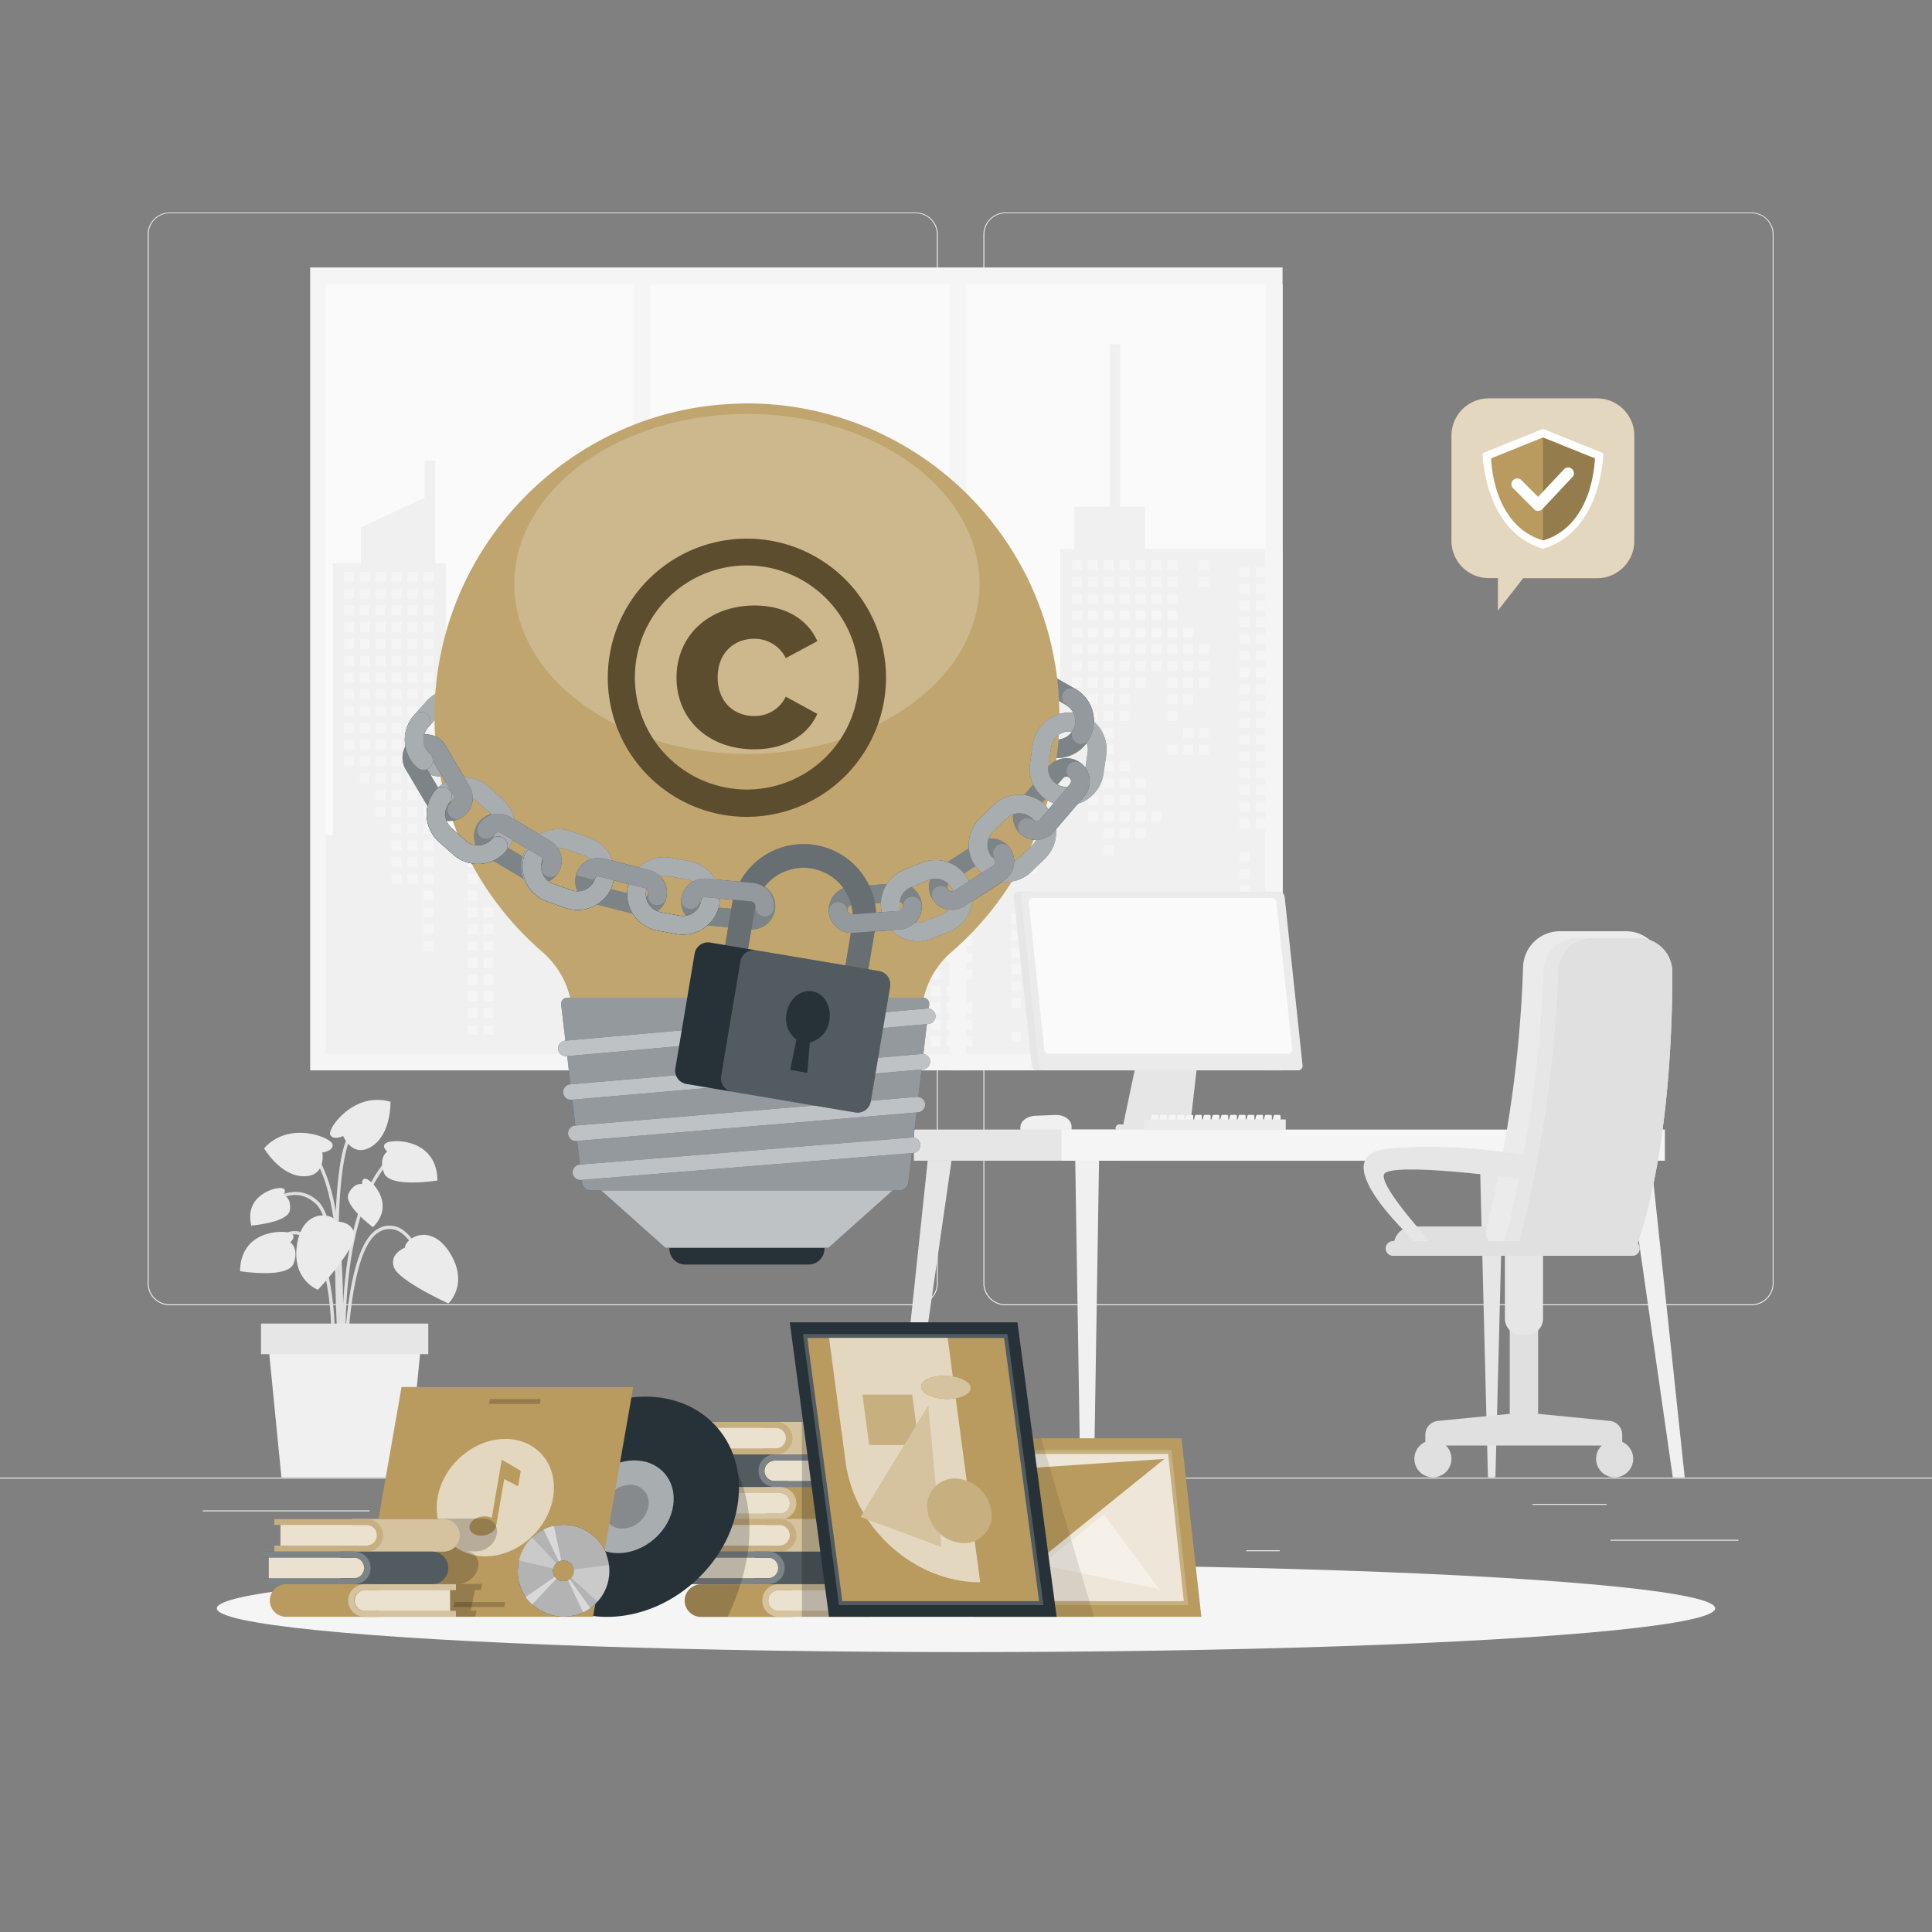 <svg xmlns="http://www.w3.org/2000/svg" viewBox="0 0 500 500"><rect x="0" y="0" width="500" height="500" fill="#808080" stroke="none"/><g id="freepik--background-complete--inject-5"><rect y="382.4" width="500" height="0.25" style="fill:#ebebeb"></rect><rect x="416.78" y="398.49" width="33.12" height="0.25" style="fill:#ebebeb"></rect><rect x="322.53" y="401.21" width="8.69" height="0.25" style="fill:#ebebeb"></rect><rect x="396.59" y="389.21" width="19.19" height="0.25" style="fill:#ebebeb"></rect><rect x="52.46" y="390.89" width="43.19" height="0.25" style="fill:#ebebeb"></rect><rect x="104.56" y="390.89" width="6.33" height="0.25" style="fill:#ebebeb"></rect><rect x="131.47" y="395.11" width="93.68" height="0.25" style="fill:#ebebeb"></rect><path d="M237,337.8H43.91a5.71,5.71,0,0,1-5.7-5.71V60.66A5.71,5.71,0,0,1,43.91,55H237a5.71,5.71,0,0,1,5.71,5.71V332.09A5.71,5.71,0,0,1,237,337.8ZM43.91,55.2a5.46,5.46,0,0,0-5.45,5.46V332.09a5.46,5.46,0,0,0,5.45,5.46H237a5.47,5.47,0,0,0,5.46-5.46V60.66A5.47,5.47,0,0,0,237,55.2Z" style="fill:#ebebeb"></path><path d="M453.31,337.8H260.21a5.72,5.72,0,0,1-5.71-5.71V60.66A5.72,5.72,0,0,1,260.21,55h193.1A5.71,5.71,0,0,1,459,60.66V332.09A5.71,5.71,0,0,1,453.31,337.8ZM260.21,55.2a5.47,5.47,0,0,0-5.46,5.46V332.09a5.47,5.47,0,0,0,5.46,5.46h193.1a5.47,5.47,0,0,0,5.46-5.46V60.66a5.47,5.47,0,0,0-5.46-5.46Z" style="fill:#ebebeb"></path><rect x="80.27" y="69.22" width="251.65" height="207.79" style="fill:#f5f5f5"></rect><rect x="84.31" y="73.62" width="247.62" height="199.16" style="fill:#fafafa"></rect><polygon points="86.13 216.12 86.13 145.76 93.44 145.76 93.44 136.47 109.89 128.77 109.89 119.26 112.64 119.26 112.64 145.76 115.38 145.76 115.38 216.12 119.03 216.12 119.03 179.57 127.26 179.57 127.26 160.38 130 160.38 130 216.12 136.4 216.12 136.4 195.11 140.96 195.11 140.96 189.62 151.01 189.62 151.01 170.43 156.5 170.43 156.5 157.64 162.9 157.64 162.9 138.45 165.64 138.45 165.64 157.64 172.03 157.64 172.03 170.43 177.52 170.43 177.52 189.62 187.57 189.62 187.57 195.11 192.14 195.11 192.14 216.12 197.62 216.12 197.62 189.62 207.67 189.62 207.67 131.14 210.41 131.14 210.41 124.74 232.35 124.74 232.35 131.14 236.91 131.14 236.91 173.17 255.19 173.17 255.19 177.74 261.59 177.74 261.59 180.49 255.19 180.49 255.19 196.93 274.38 196.93 274.38 142.1 278.04 142.1 278.04 131.14 287.18 131.14 287.18 89.1 289.92 89.1 289.92 131.14 296.31 131.14 296.31 142.1 331.92 142.1 331.92 272.78 84.31 272.78 84.31 216.12 86.13 216.12" style="fill:#f0f0f0"></polygon><rect x="310.31" y="144.97" width="2.59" height="2.59" style="fill:#f5f5f5"></rect><rect x="310.31" y="149.31" width="2.59" height="2.59" style="fill:#f5f5f5"></rect><rect x="310.31" y="166.67" width="2.59" height="2.59" style="fill:#f5f5f5"></rect><rect x="310.31" y="171.01" width="2.59" height="2.59" style="fill:#f5f5f5"></rect><rect x="310.31" y="175.35" width="2.59" height="2.59" style="fill:#f5f5f5"></rect><rect x="310.31" y="188.38" width="2.59" height="2.59" style="fill:#f5f5f5"></rect><rect x="310.31" y="192.72" width="2.59" height="2.59" style="fill:#f5f5f5"></rect><rect x="306.19" y="162.33" width="2.59" height="2.59" style="fill:#f5f5f5"></rect><rect x="306.19" y="166.67" width="2.59" height="2.59" style="fill:#f5f5f5"></rect><rect x="306.19" y="171.01" width="2.59" height="2.59" style="fill:#f5f5f5"></rect><rect x="306.19" y="175.35" width="2.59" height="2.59" style="fill:#f5f5f5"></rect><rect x="306.19" y="179.69" width="2.59" height="2.59" style="fill:#f5f5f5"></rect><rect x="306.19" y="188.38" width="2.59" height="2.59" style="fill:#f5f5f5"></rect><rect x="306.19" y="192.72" width="2.59" height="2.59" style="fill:#f5f5f5"></rect><rect x="302.08" y="144.97" width="2.59" height="2.59" style="fill:#f5f5f5"></rect><rect x="302.08" y="149.31" width="2.59" height="2.59" style="fill:#f5f5f5"></rect><rect x="302.08" y="153.65" width="2.59" height="2.59" style="fill:#f5f5f5"></rect><rect x="302.08" y="157.99" width="2.59" height="2.59" style="fill:#f5f5f5"></rect><rect x="302.08" y="162.33" width="2.59" height="2.59" style="fill:#f5f5f5"></rect><rect x="302.08" y="166.67" width="2.59" height="2.59" style="fill:#f5f5f5"></rect><rect x="302.08" y="171.01" width="2.59" height="2.59" style="fill:#f5f5f5"></rect><rect x="302.08" y="175.35" width="2.59" height="2.59" style="fill:#f5f5f5"></rect><rect x="302.08" y="179.69" width="2.59" height="2.59" style="fill:#f5f5f5"></rect><rect x="302.08" y="184.03" width="2.59" height="2.59" style="fill:#f5f5f5"></rect><rect x="302.08" y="192.72" width="2.59" height="2.59" style="fill:#f5f5f5"></rect><rect x="297.97" y="144.97" width="2.59" height="2.59" style="fill:#f5f5f5"></rect><rect x="297.97" y="149.31" width="2.59" height="2.59" style="fill:#f5f5f5"></rect><rect x="297.97" y="153.65" width="2.59" height="2.59" style="fill:#f5f5f5"></rect><rect x="297.97" y="157.99" width="2.59" height="2.59" style="fill:#f5f5f5"></rect><rect x="297.97" y="162.33" width="2.59" height="2.59" style="fill:#f5f5f5"></rect><rect x="297.97" y="166.67" width="2.59" height="2.59" style="fill:#f5f5f5"></rect><rect x="297.97" y="171.01" width="2.59" height="2.59" style="fill:#f5f5f5"></rect><rect x="297.97" y="210.08" width="2.59" height="2.59" style="fill:#f5f5f5"></rect><rect x="293.86" y="144.97" width="2.59" height="2.59" style="fill:#f5f5f5"></rect><rect x="293.86" y="149.31" width="2.59" height="2.59" style="fill:#f5f5f5"></rect><rect x="293.86" y="153.65" width="2.59" height="2.59" style="fill:#f5f5f5"></rect><rect x="293.86" y="157.99" width="2.59" height="2.59" style="fill:#f5f5f5"></rect><rect x="293.86" y="162.33" width="2.59" height="2.59" style="fill:#f5f5f5"></rect><rect x="293.86" y="166.67" width="2.59" height="2.59" style="fill:#f5f5f5"></rect><rect x="293.86" y="171.01" width="2.59" height="2.59" style="fill:#f5f5f5"></rect><rect x="293.86" y="175.35" width="2.59" height="2.59" style="fill:#f5f5f5"></rect><rect x="293.86" y="201.4" width="2.59" height="2.59" style="fill:#f5f5f5"></rect><rect x="293.86" y="205.74" width="2.59" height="2.59" style="fill:#f5f5f5"></rect><rect x="293.86" y="210.08" width="2.59" height="2.59" style="fill:#f5f5f5"></rect><rect x="293.86" y="214.42" width="2.59" height="2.59" style="fill:#f5f5f5"></rect><rect x="293.86" y="231.78" width="2.59" height="2.59" style="fill:#f5f5f5"></rect><rect x="289.74" y="144.97" width="2.59" height="2.59" style="fill:#f5f5f5"></rect><rect x="289.74" y="149.31" width="2.59" height="2.59" style="fill:#f5f5f5"></rect><rect x="289.74" y="153.65" width="2.59" height="2.59" style="fill:#f5f5f5"></rect><rect x="289.74" y="157.99" width="2.59" height="2.59" style="fill:#f5f5f5"></rect><rect x="289.74" y="162.33" width="2.59" height="2.59" style="fill:#f5f5f5"></rect><rect x="289.74" y="166.67" width="2.59" height="2.59" style="fill:#f5f5f5"></rect><rect x="289.74" y="171.01" width="2.59" height="2.59" style="fill:#f5f5f5"></rect><rect x="289.74" y="175.35" width="2.59" height="2.59" style="fill:#f5f5f5"></rect><rect x="289.74" y="179.69" width="2.59" height="2.59" style="fill:#f5f5f5"></rect><rect x="289.74" y="184.03" width="2.59" height="2.59" style="fill:#f5f5f5"></rect><rect x="289.74" y="197.06" width="2.59" height="2.59" style="fill:#f5f5f5"></rect><rect x="289.74" y="201.4" width="2.59" height="2.59" style="fill:#f5f5f5"></rect><rect x="289.74" y="205.74" width="2.59" height="2.59" style="fill:#f5f5f5"></rect><rect x="289.74" y="210.08" width="2.59" height="2.59" style="fill:#f5f5f5"></rect><rect x="289.74" y="214.42" width="2.59" height="2.59" style="fill:#f5f5f5"></rect><rect x="289.74" y="231.78" width="2.59" height="2.59" style="fill:#f5f5f5"></rect><rect x="285.63" y="144.97" width="2.59" height="2.59" style="fill:#f5f5f5"></rect><rect x="285.63" y="149.31" width="2.59" height="2.59" style="fill:#f5f5f5"></rect><rect x="285.63" y="153.65" width="2.59" height="2.59" style="fill:#f5f5f5"></rect><rect x="285.63" y="157.99" width="2.59" height="2.59" style="fill:#f5f5f5"></rect><rect x="285.63" y="162.33" width="2.59" height="2.59" style="fill:#f5f5f5"></rect><rect x="285.63" y="166.67" width="2.59" height="2.59" style="fill:#f5f5f5"></rect><rect x="285.63" y="171.01" width="2.59" height="2.59" style="fill:#f5f5f5"></rect><rect x="285.63" y="175.35" width="2.59" height="2.59" style="fill:#f5f5f5"></rect><rect x="285.63" y="179.69" width="2.59" height="2.59" style="fill:#f5f5f5"></rect><rect x="285.63" y="184.03" width="2.59" height="2.59" style="fill:#f5f5f5"></rect><rect x="285.63" y="188.38" width="2.59" height="2.59" style="fill:#f5f5f5"></rect><rect x="285.63" y="192.72" width="2.59" height="2.59" style="fill:#f5f5f5"></rect><rect x="285.63" y="197.06" width="2.59" height="2.59" style="fill:#f5f5f5"></rect><rect x="285.63" y="201.4" width="2.59" height="2.59" style="fill:#f5f5f5"></rect><rect x="285.63" y="205.74" width="2.59" height="2.59" style="fill:#f5f5f5"></rect><rect x="285.63" y="210.08" width="2.59" height="2.59" style="fill:#f5f5f5"></rect><rect x="285.63" y="214.42" width="2.59" height="2.59" style="fill:#f5f5f5"></rect><rect x="285.63" y="218.76" width="2.59" height="2.59" style="fill:#f5f5f5"></rect><rect x="281.52" y="144.97" width="2.59" height="2.59" style="fill:#f5f5f5"></rect><rect x="281.52" y="149.31" width="2.59" height="2.59" style="fill:#f5f5f5"></rect><rect x="281.52" y="153.65" width="2.59" height="2.59" style="fill:#f5f5f5"></rect><rect x="281.52" y="157.99" width="2.59" height="2.59" style="fill:#f5f5f5"></rect><rect x="281.52" y="162.33" width="2.59" height="2.59" style="fill:#f5f5f5"></rect><rect x="281.52" y="166.67" width="2.59" height="2.59" style="fill:#f5f5f5"></rect><rect x="281.52" y="171.01" width="2.59" height="2.59" style="fill:#f5f5f5"></rect><rect x="281.52" y="175.35" width="2.59" height="2.59" style="fill:#f5f5f5"></rect><rect x="281.52" y="179.69" width="2.59" height="2.59" style="fill:#f5f5f5"></rect><rect x="281.52" y="184.03" width="2.59" height="2.59" style="fill:#f5f5f5"></rect><rect x="281.52" y="197.06" width="2.59" height="2.59" style="fill:#f5f5f5"></rect><rect x="281.52" y="201.4" width="2.59" height="2.59" style="fill:#f5f5f5"></rect><rect x="281.52" y="205.74" width="2.59" height="2.59" style="fill:#f5f5f5"></rect><rect x="281.52" y="210.08" width="2.59" height="2.59" style="fill:#f5f5f5"></rect><rect x="277.41" y="144.97" width="2.59" height="2.59" style="fill:#f5f5f5"></rect><rect x="277.41" y="149.31" width="2.59" height="2.59" style="fill:#f5f5f5"></rect><rect x="277.41" y="153.65" width="2.59" height="2.59" style="fill:#f5f5f5"></rect><rect x="277.41" y="157.99" width="2.59" height="2.59" style="fill:#f5f5f5"></rect><rect x="277.41" y="162.33" width="2.59" height="2.59" style="fill:#f5f5f5"></rect><rect x="277.41" y="166.67" width="2.59" height="2.59" style="fill:#f5f5f5"></rect><rect x="277.41" y="171.01" width="2.59" height="2.59" style="fill:#f5f5f5"></rect><rect x="277.41" y="175.35" width="2.59" height="2.59" style="fill:#f5f5f5"></rect><rect x="277.41" y="179.69" width="2.59" height="2.59" style="fill:#f5f5f5"></rect><rect x="277.41" y="184.03" width="2.59" height="2.59" style="fill:#f5f5f5"></rect><rect x="277.41" y="197.06" width="2.59" height="2.59" style="fill:#f5f5f5"></rect><rect x="277.41" y="201.4" width="2.59" height="2.59" style="fill:#f5f5f5"></rect><rect x="277.41" y="205.74" width="2.59" height="2.59" style="fill:#f5f5f5"></rect><rect x="231.11" y="133.7" width="2.59" height="2.59" style="fill:#f5f5f5"></rect><rect x="231.11" y="138.04" width="2.59" height="2.59" style="fill:#f5f5f5"></rect><rect x="231.11" y="142.38" width="2.59" height="2.59" style="fill:#f5f5f5"></rect><rect x="231.11" y="146.72" width="2.59" height="2.59" style="fill:#f5f5f5"></rect><rect x="231.11" y="151.06" width="2.59" height="2.59" style="fill:#f5f5f5"></rect><rect x="231.11" y="155.4" width="2.59" height="2.59" style="fill:#f5f5f5"></rect><rect x="231.11" y="159.74" width="2.59" height="2.59" style="fill:#f5f5f5"></rect><rect x="231.11" y="164.08" width="2.59" height="2.59" style="fill:#f5f5f5"></rect><rect x="231.11" y="177.11" width="2.59" height="2.59" style="fill:#f5f5f5"></rect><rect x="231.11" y="181.45" width="2.59" height="2.59" style="fill:#f5f5f5"></rect><rect x="227" y="133.7" width="2.59" height="2.59" style="fill:#f5f5f5"></rect><rect x="227" y="138.04" width="2.59" height="2.59" style="fill:#f5f5f5"></rect><rect x="227" y="142.38" width="2.59" height="2.59" style="fill:#f5f5f5"></rect><rect x="227" y="146.72" width="2.59" height="2.59" style="fill:#f5f5f5"></rect><rect x="227" y="151.06" width="2.59" height="2.59" style="fill:#f5f5f5"></rect><rect x="227" y="155.4" width="2.59" height="2.59" style="fill:#f5f5f5"></rect><rect x="227" y="159.74" width="2.59" height="2.59" style="fill:#f5f5f5"></rect><rect x="227" y="164.08" width="2.59" height="2.59" style="fill:#f5f5f5"></rect><rect x="227" y="181.45" width="2.59" height="2.59" style="fill:#f5f5f5"></rect><rect x="222.88" y="133.7" width="2.59" height="2.59" style="fill:#f5f5f5"></rect><rect x="222.88" y="138.04" width="2.59" height="2.59" style="fill:#f5f5f5"></rect><rect x="222.88" y="142.38" width="2.59" height="2.59" style="fill:#f5f5f5"></rect><rect x="222.88" y="146.72" width="2.59" height="2.59" style="fill:#f5f5f5"></rect><rect x="222.88" y="151.06" width="2.59" height="2.59" style="fill:#f5f5f5"></rect><rect x="222.88" y="155.4" width="2.59" height="2.59" style="fill:#f5f5f5"></rect><rect x="222.88" y="159.74" width="2.59" height="2.59" style="fill:#f5f5f5"></rect><rect x="222.88" y="164.08" width="2.59" height="2.59" style="fill:#f5f5f5"></rect><rect x="218.77" y="133.7" width="2.59" height="2.59" style="fill:#f5f5f5"></rect><rect x="218.77" y="138.04" width="2.59" height="2.59" style="fill:#f5f5f5"></rect><rect x="218.77" y="142.38" width="2.59" height="2.59" style="fill:#f5f5f5"></rect><rect x="218.77" y="146.72" width="2.59" height="2.59" style="fill:#f5f5f5"></rect><rect x="218.77" y="151.06" width="2.59" height="2.59" style="fill:#f5f5f5"></rect><rect x="218.77" y="155.4" width="2.59" height="2.59" style="fill:#f5f5f5"></rect><rect x="218.77" y="164.08" width="2.59" height="2.59" style="fill:#f5f5f5"></rect><rect x="218.77" y="168.42" width="2.59" height="2.59" style="fill:#f5f5f5"></rect><rect x="218.77" y="181.45" width="2.59" height="2.59" style="fill:#f5f5f5"></rect><rect x="218.77" y="185.79" width="2.59" height="2.59" style="fill:#f5f5f5"></rect><rect x="218.77" y="190.13" width="2.59" height="2.59" style="fill:#f5f5f5"></rect><rect x="218.77" y="194.47" width="2.59" height="2.59" style="fill:#f5f5f5"></rect><rect x="218.77" y="198.81" width="2.59" height="2.59" style="fill:#f5f5f5"></rect><rect x="218.77" y="203.15" width="2.59" height="2.59" style="fill:#f5f5f5"></rect><rect x="218.77" y="207.49" width="2.59" height="2.59" style="fill:#f5f5f5"></rect><rect x="214.66" y="133.7" width="2.59" height="2.59" style="fill:#f5f5f5"></rect><rect x="214.66" y="138.04" width="2.59" height="2.59" style="fill:#f5f5f5"></rect><rect x="214.66" y="142.38" width="2.59" height="2.59" style="fill:#f5f5f5"></rect><rect x="214.66" y="146.72" width="2.59" height="2.59" style="fill:#f5f5f5"></rect><rect x="214.66" y="151.06" width="2.59" height="2.59" style="fill:#f5f5f5"></rect><rect x="214.66" y="155.4" width="2.59" height="2.59" style="fill:#f5f5f5"></rect><rect x="214.66" y="168.42" width="2.59" height="2.59" style="fill:#f5f5f5"></rect><rect x="214.66" y="172.76" width="2.59" height="2.59" style="fill:#f5f5f5"></rect><rect x="214.66" y="177.11" width="2.59" height="2.59" style="fill:#f5f5f5"></rect><rect x="214.66" y="181.45" width="2.59" height="2.59" style="fill:#f5f5f5"></rect><rect x="214.66" y="185.79" width="2.59" height="2.59" style="fill:#f5f5f5"></rect><rect x="214.66" y="190.13" width="2.59" height="2.59" style="fill:#f5f5f5"></rect><rect x="214.66" y="194.47" width="2.59" height="2.59" style="fill:#f5f5f5"></rect><rect x="214.66" y="198.81" width="2.59" height="2.59" style="fill:#f5f5f5"></rect><rect x="214.66" y="203.15" width="2.59" height="2.59" style="fill:#f5f5f5"></rect><rect x="214.66" y="207.49" width="2.59" height="2.59" style="fill:#f5f5f5"></rect><rect x="214.66" y="211.83" width="2.59" height="2.59" style="fill:#f5f5f5"></rect><rect x="214.66" y="220.51" width="2.59" height="2.59" style="fill:#f5f5f5"></rect><rect x="210.55" y="133.7" width="2.59" height="2.59" style="fill:#f5f5f5"></rect><rect x="210.55" y="138.04" width="2.59" height="2.59" style="fill:#f5f5f5"></rect><rect x="210.55" y="142.38" width="2.59" height="2.59" style="fill:#f5f5f5"></rect><rect x="210.55" y="146.72" width="2.59" height="2.59" style="fill:#f5f5f5"></rect><rect x="210.55" y="151.06" width="2.59" height="2.59" style="fill:#f5f5f5"></rect><rect x="210.55" y="155.4" width="2.59" height="2.59" style="fill:#f5f5f5"></rect><rect x="210.55" y="168.42" width="2.59" height="2.59" style="fill:#f5f5f5"></rect><rect x="210.55" y="172.76" width="2.59" height="2.59" style="fill:#f5f5f5"></rect><rect x="210.55" y="177.11" width="2.59" height="2.59" style="fill:#f5f5f5"></rect><rect x="210.55" y="181.45" width="2.59" height="2.59" style="fill:#f5f5f5"></rect><rect x="210.55" y="194.47" width="2.59" height="2.59" style="fill:#f5f5f5"></rect><rect x="210.55" y="198.81" width="2.59" height="2.59" style="fill:#f5f5f5"></rect><rect x="210.55" y="203.15" width="2.59" height="2.59" style="fill:#f5f5f5"></rect><rect x="210.55" y="207.49" width="2.59" height="2.59" style="fill:#f5f5f5"></rect><rect x="210.55" y="211.83" width="2.59" height="2.59" style="fill:#f5f5f5"></rect><rect x="210.55" y="220.51" width="2.59" height="2.59" style="fill:#f5f5f5"></rect><rect x="210.55" y="224.85" width="2.59" height="2.59" style="fill:#f5f5f5"></rect><rect x="173.23" y="174.06" width="2.59" height="2.59" style="fill:#f5f5f5"></rect><rect x="173.23" y="178.4" width="2.59" height="2.59" style="fill:#f5f5f5"></rect><rect x="173.23" y="182.74" width="2.59" height="2.59" style="fill:#f5f5f5"></rect><rect x="173.23" y="187.08" width="2.59" height="2.59" style="fill:#f5f5f5"></rect><rect x="173.23" y="191.42" width="2.59" height="2.59" style="fill:#f5f5f5"></rect><rect x="173.23" y="195.76" width="2.59" height="2.59" style="fill:#f5f5f5"></rect><rect x="173.23" y="200.1" width="2.59" height="2.59" style="fill:#f5f5f5"></rect><rect x="173.23" y="213.12" width="2.59" height="2.59" style="fill:#f5f5f5"></rect><rect x="173.23" y="217.47" width="2.59" height="2.59" style="fill:#f5f5f5"></rect><rect x="173.23" y="221.81" width="2.59" height="2.59" style="fill:#f5f5f5"></rect><rect x="169.12" y="174.06" width="2.59" height="2.59" style="fill:#f5f5f5"></rect><rect x="169.12" y="178.4" width="2.59" height="2.59" style="fill:#f5f5f5"></rect><rect x="169.12" y="182.74" width="2.59" height="2.59" style="fill:#f5f5f5"></rect><rect x="169.12" y="187.08" width="2.59" height="2.59" style="fill:#f5f5f5"></rect><rect x="169.12" y="191.42" width="2.59" height="2.59" style="fill:#f5f5f5"></rect><rect x="169.12" y="195.76" width="2.59" height="2.59" style="fill:#f5f5f5"></rect><rect x="169.12" y="200.1" width="2.59" height="2.59" style="fill:#f5f5f5"></rect><rect x="165.01" y="174.06" width="2.59" height="2.59" style="fill:#f5f5f5"></rect><rect x="165.01" y="178.4" width="2.59" height="2.59" style="fill:#f5f5f5"></rect><rect x="165.01" y="182.74" width="2.59" height="2.59" style="fill:#f5f5f5"></rect><rect x="165.01" y="187.08" width="2.59" height="2.59" style="fill:#f5f5f5"></rect><rect x="165.01" y="191.42" width="2.59" height="2.59" style="fill:#f5f5f5"></rect><rect x="165.01" y="195.76" width="2.59" height="2.59" style="fill:#f5f5f5"></rect><rect x="165.01" y="200.1" width="2.59" height="2.59" style="fill:#f5f5f5"></rect><rect x="160.9" y="174.06" width="2.59" height="2.59" style="fill:#f5f5f5"></rect><rect x="160.9" y="178.4" width="2.59" height="2.59" style="fill:#f5f5f5"></rect><rect x="160.9" y="182.74" width="2.59" height="2.59" style="fill:#f5f5f5"></rect><rect x="160.9" y="187.08" width="2.59" height="2.59" style="fill:#f5f5f5"></rect><rect x="160.9" y="191.42" width="2.59" height="2.59" style="fill:#f5f5f5"></rect><rect x="160.9" y="195.76" width="2.59" height="2.59" style="fill:#f5f5f5"></rect><rect x="160.9" y="200.1" width="2.59" height="2.59" style="fill:#f5f5f5"></rect><rect x="160.9" y="204.44" width="2.59" height="2.59" style="fill:#f5f5f5"></rect><rect x="160.9" y="208.78" width="2.59" height="2.59" style="fill:#f5f5f5"></rect><rect x="160.9" y="213.12" width="2.59" height="2.59" style="fill:#f5f5f5"></rect><rect x="160.9" y="217.47" width="2.59" height="2.59" style="fill:#f5f5f5"></rect><rect x="156.78" y="174.06" width="2.59" height="2.59" style="fill:#f5f5f5"></rect><rect x="156.78" y="178.4" width="2.59" height="2.59" style="fill:#f5f5f5"></rect><rect x="156.78" y="182.74" width="2.59" height="2.59" style="fill:#f5f5f5"></rect><rect x="156.78" y="187.08" width="2.59" height="2.59" style="fill:#f5f5f5"></rect><rect x="156.78" y="191.42" width="2.59" height="2.59" style="fill:#f5f5f5"></rect><rect x="156.78" y="195.76" width="2.59" height="2.59" style="fill:#f5f5f5"></rect><rect x="156.78" y="200.1" width="2.59" height="2.59" style="fill:#f5f5f5"></rect><rect x="156.78" y="204.44" width="2.59" height="2.59" style="fill:#f5f5f5"></rect><rect x="156.78" y="208.78" width="2.59" height="2.59" style="fill:#f5f5f5"></rect><rect x="156.78" y="213.12" width="2.59" height="2.59" style="fill:#f5f5f5"></rect><rect x="156.78" y="217.47" width="2.59" height="2.59" style="fill:#f5f5f5"></rect><rect x="156.78" y="221.81" width="2.59" height="2.59" style="fill:#f5f5f5"></rect><rect x="156.78" y="234.83" width="2.59" height="2.59" style="fill:#f5f5f5"></rect><rect x="156.78" y="239.17" width="2.59" height="2.59" style="fill:#f5f5f5"></rect><rect x="152.67" y="174.06" width="2.59" height="2.59" style="fill:#f5f5f5"></rect><rect x="152.67" y="178.4" width="2.59" height="2.59" style="fill:#f5f5f5"></rect><rect x="152.67" y="182.74" width="2.59" height="2.59" style="fill:#f5f5f5"></rect><rect x="152.67" y="195.76" width="2.59" height="2.59" style="fill:#f5f5f5"></rect><rect x="152.67" y="200.1" width="2.59" height="2.59" style="fill:#f5f5f5"></rect><rect x="152.67" y="204.44" width="2.59" height="2.59" style="fill:#f5f5f5"></rect><rect x="152.67" y="208.78" width="2.59" height="2.59" style="fill:#f5f5f5"></rect><rect x="152.67" y="213.12" width="2.59" height="2.59" style="fill:#f5f5f5"></rect><rect x="152.67" y="217.47" width="2.59" height="2.59" style="fill:#f5f5f5"></rect><rect x="152.67" y="221.81" width="2.59" height="2.59" style="fill:#f5f5f5"></rect><rect x="152.67" y="234.83" width="2.59" height="2.59" style="fill:#f5f5f5"></rect><rect x="152.67" y="239.17" width="2.59" height="2.59" style="fill:#f5f5f5"></rect><rect x="152.67" y="243.51" width="2.59" height="2.59" style="fill:#f5f5f5"></rect><rect x="109.57" y="148.02" width="2.59" height="2.59" style="fill:#f5f5f5"></rect><rect x="109.57" y="152.36" width="2.59" height="2.59" style="fill:#f5f5f5"></rect><rect x="109.57" y="156.7" width="2.59" height="2.59" style="fill:#f5f5f5"></rect><rect x="109.57" y="161.04" width="2.59" height="2.59" style="fill:#f5f5f5"></rect><rect x="109.57" y="165.38" width="2.59" height="2.59" style="fill:#f5f5f5"></rect><rect x="109.57" y="169.72" width="2.59" height="2.59" style="fill:#f5f5f5"></rect><rect x="109.57" y="174.06" width="2.59" height="2.59" style="fill:#f5f5f5"></rect><rect x="109.57" y="178.4" width="2.59" height="2.59" style="fill:#f5f5f5"></rect><rect x="109.57" y="182.74" width="2.59" height="2.59" style="fill:#f5f5f5"></rect><rect x="109.57" y="187.08" width="2.59" height="2.59" style="fill:#f5f5f5"></rect><rect x="109.57" y="191.42" width="2.59" height="2.59" style="fill:#f5f5f5"></rect><rect x="109.57" y="195.76" width="2.59" height="2.59" style="fill:#f5f5f5"></rect><rect x="109.57" y="200.1" width="2.59" height="2.59" style="fill:#f5f5f5"></rect><rect x="109.57" y="204.44" width="2.59" height="2.59" style="fill:#f5f5f5"></rect><rect x="109.57" y="208.78" width="2.59" height="2.59" style="fill:#f5f5f5"></rect><rect x="109.57" y="213.12" width="2.59" height="2.59" style="fill:#f5f5f5"></rect><rect x="109.57" y="217.47" width="2.59" height="2.59" style="fill:#f5f5f5"></rect><rect x="109.57" y="221.81" width="2.59" height="2.59" style="fill:#f5f5f5"></rect><rect x="109.57" y="226.15" width="2.59" height="2.59" style="fill:#f5f5f5"></rect><rect x="109.57" y="230.49" width="2.59" height="2.59" style="fill:#f5f5f5"></rect><rect x="109.57" y="234.83" width="2.59" height="2.59" style="fill:#f5f5f5"></rect><rect x="109.57" y="239.17" width="2.59" height="2.59" style="fill:#f5f5f5"></rect><rect x="109.57" y="243.51" width="2.59" height="2.59" style="fill:#f5f5f5"></rect><rect x="105.46" y="148.02" width="2.59" height="2.59" style="fill:#f5f5f5"></rect><rect x="105.46" y="152.36" width="2.59" height="2.59" style="fill:#f5f5f5"></rect><rect x="105.46" y="156.7" width="2.59" height="2.59" style="fill:#f5f5f5"></rect><rect x="105.46" y="161.04" width="2.59" height="2.59" style="fill:#f5f5f5"></rect><rect x="105.46" y="165.38" width="2.59" height="2.59" style="fill:#f5f5f5"></rect><rect x="105.46" y="169.72" width="2.59" height="2.59" style="fill:#f5f5f5"></rect><rect x="105.46" y="174.06" width="2.59" height="2.59" style="fill:#f5f5f5"></rect><rect x="105.46" y="178.4" width="2.59" height="2.59" style="fill:#f5f5f5"></rect><rect x="105.46" y="182.74" width="2.59" height="2.59" style="fill:#f5f5f5"></rect><rect x="105.46" y="187.08" width="2.59" height="2.59" style="fill:#f5f5f5"></rect><rect x="105.46" y="191.42" width="2.59" height="2.59" style="fill:#f5f5f5"></rect><rect x="105.46" y="195.76" width="2.59" height="2.59" style="fill:#f5f5f5"></rect><rect x="105.46" y="200.1" width="2.59" height="2.59" style="fill:#f5f5f5"></rect><rect x="105.46" y="204.44" width="2.59" height="2.59" style="fill:#f5f5f5"></rect><rect x="105.46" y="208.78" width="2.59" height="2.59" style="fill:#f5f5f5"></rect><rect x="105.46" y="213.12" width="2.59" height="2.59" style="fill:#f5f5f5"></rect><rect x="105.46" y="217.47" width="2.59" height="2.59" style="fill:#f5f5f5"></rect><rect x="105.46" y="221.81" width="2.59" height="2.59" style="fill:#f5f5f5"></rect><rect x="105.46" y="226.15" width="2.59" height="2.59" style="fill:#f5f5f5"></rect><rect x="101.34" y="148.02" width="2.59" height="2.59" style="fill:#f5f5f5"></rect><rect x="101.34" y="152.36" width="2.59" height="2.59" style="fill:#f5f5f5"></rect><rect x="101.34" y="156.7" width="2.59" height="2.59" style="fill:#f5f5f5"></rect><rect x="101.34" y="161.04" width="2.59" height="2.59" style="fill:#f5f5f5"></rect><rect x="101.34" y="165.38" width="2.59" height="2.59" style="fill:#f5f5f5"></rect><rect x="101.34" y="169.72" width="2.59" height="2.59" style="fill:#f5f5f5"></rect><rect x="101.34" y="174.06" width="2.59" height="2.59" style="fill:#f5f5f5"></rect><rect x="101.34" y="178.4" width="2.59" height="2.59" style="fill:#f5f5f5"></rect><rect x="101.34" y="182.74" width="2.59" height="2.59" style="fill:#f5f5f5"></rect><rect x="101.34" y="187.08" width="2.59" height="2.59" style="fill:#f5f5f5"></rect><rect x="101.34" y="191.42" width="2.59" height="2.59" style="fill:#f5f5f5"></rect><rect x="101.34" y="195.76" width="2.59" height="2.59" style="fill:#f5f5f5"></rect><rect x="101.34" y="200.1" width="2.59" height="2.59" style="fill:#f5f5f5"></rect><rect x="101.34" y="204.44" width="2.59" height="2.59" style="fill:#f5f5f5"></rect><rect x="101.34" y="208.78" width="2.59" height="2.59" style="fill:#f5f5f5"></rect><rect x="101.34" y="213.12" width="2.59" height="2.59" style="fill:#f5f5f5"></rect><rect x="101.34" y="217.47" width="2.59" height="2.59" style="fill:#f5f5f5"></rect><rect x="101.34" y="221.81" width="2.59" height="2.59" style="fill:#f5f5f5"></rect><rect x="101.34" y="226.15" width="2.59" height="2.59" style="fill:#f5f5f5"></rect><rect x="97.23" y="148.02" width="2.59" height="2.59" style="fill:#f5f5f5"></rect><rect x="97.23" y="152.36" width="2.59" height="2.59" style="fill:#f5f5f5"></rect><rect x="97.23" y="156.7" width="2.59" height="2.59" style="fill:#f5f5f5"></rect><rect x="97.23" y="161.04" width="2.59" height="2.59" style="fill:#f5f5f5"></rect><rect x="97.23" y="165.38" width="2.59" height="2.59" style="fill:#f5f5f5"></rect><rect x="97.23" y="169.72" width="2.59" height="2.59" style="fill:#f5f5f5"></rect><rect x="97.23" y="174.06" width="2.59" height="2.59" style="fill:#f5f5f5"></rect><rect x="97.23" y="178.4" width="2.59" height="2.59" style="fill:#f5f5f5"></rect><rect x="97.23" y="182.74" width="2.59" height="2.59" style="fill:#f5f5f5"></rect><rect x="97.23" y="187.08" width="2.59" height="2.59" style="fill:#f5f5f5"></rect><rect x="97.23" y="191.42" width="2.59" height="2.59" style="fill:#f5f5f5"></rect><rect x="97.23" y="195.76" width="2.59" height="2.59" style="fill:#f5f5f5"></rect><rect x="97.23" y="200.1" width="2.59" height="2.59" style="fill:#f5f5f5"></rect><rect x="97.23" y="204.44" width="2.59" height="2.59" style="fill:#f5f5f5"></rect><rect x="97.23" y="208.78" width="2.59" height="2.59" style="fill:#f5f5f5"></rect><rect x="93.12" y="148.02" width="2.59" height="2.59" style="fill:#f5f5f5"></rect><rect x="93.12" y="152.36" width="2.59" height="2.59" style="fill:#f5f5f5"></rect><rect x="93.12" y="156.7" width="2.59" height="2.59" style="fill:#f5f5f5"></rect><rect x="93.12" y="161.04" width="2.59" height="2.59" style="fill:#f5f5f5"></rect><rect x="93.12" y="165.38" width="2.59" height="2.59" style="fill:#f5f5f5"></rect><rect x="93.12" y="169.72" width="2.59" height="2.59" style="fill:#f5f5f5"></rect><rect x="93.12" y="174.06" width="2.59" height="2.59" style="fill:#f5f5f5"></rect><rect x="93.12" y="178.4" width="2.59" height="2.59" style="fill:#f5f5f5"></rect><rect x="93.12" y="182.74" width="2.59" height="2.59" style="fill:#f5f5f5"></rect><rect x="93.12" y="187.08" width="2.59" height="2.59" style="fill:#f5f5f5"></rect><rect x="93.12" y="191.42" width="2.59" height="2.59" style="fill:#f5f5f5"></rect><rect x="93.12" y="195.76" width="2.59" height="2.59" style="fill:#f5f5f5"></rect><rect x="93.12" y="200.1" width="2.59" height="2.59" style="fill:#f5f5f5"></rect><rect x="89.01" y="148.02" width="2.59" height="2.59" style="fill:#f5f5f5"></rect><rect x="89.01" y="152.36" width="2.59" height="2.59" style="fill:#f5f5f5"></rect><rect x="89.01" y="156.7" width="2.59" height="2.59" style="fill:#f5f5f5"></rect><rect x="89.01" y="161.04" width="2.59" height="2.59" style="fill:#f5f5f5"></rect><rect x="89.01" y="165.38" width="2.59" height="2.59" style="fill:#f5f5f5"></rect><rect x="89.01" y="169.72" width="2.59" height="2.59" style="fill:#f5f5f5"></rect><rect x="89.01" y="174.06" width="2.59" height="2.59" style="fill:#f5f5f5"></rect><rect x="89.01" y="178.4" width="2.59" height="2.59" style="fill:#f5f5f5"></rect><rect x="89.01" y="182.74" width="2.59" height="2.59" style="fill:#f5f5f5"></rect><rect x="89.01" y="187.08" width="2.59" height="2.59" style="fill:#f5f5f5"></rect><rect x="89.01" y="191.42" width="2.59" height="2.59" style="fill:#f5f5f5"></rect><rect x="89.01" y="195.76" width="2.59" height="2.59" style="fill:#f5f5f5"></rect><rect x="329.04" y="146.72" width="2.59" height="2.59" style="fill:#f5f5f5"></rect><rect x="329.04" y="151.06" width="2.59" height="2.59" style="fill:#f5f5f5"></rect><rect x="329.04" y="155.4" width="2.59" height="2.59" style="fill:#f5f5f5"></rect><rect x="329.04" y="159.74" width="2.59" height="2.59" style="fill:#f5f5f5"></rect><rect x="329.04" y="164.08" width="2.59" height="2.59" style="fill:#f5f5f5"></rect><rect x="329.04" y="168.42" width="2.59" height="2.59" style="fill:#f5f5f5"></rect><rect x="329.04" y="172.76" width="2.59" height="2.59" style="fill:#f5f5f5"></rect><rect x="329.04" y="177.11" width="2.59" height="2.59" style="fill:#f5f5f5"></rect><rect x="329.04" y="181.45" width="2.59" height="2.59" style="fill:#f5f5f5"></rect><rect x="329.04" y="185.79" width="2.59" height="2.59" style="fill:#f5f5f5"></rect><rect x="329.04" y="190.13" width="2.59" height="2.59" style="fill:#f5f5f5"></rect><rect x="329.04" y="194.47" width="2.59" height="2.59" style="fill:#f5f5f5"></rect><rect x="329.04" y="198.81" width="2.59" height="2.59" style="fill:#f5f5f5"></rect><rect x="329.04" y="203.15" width="2.59" height="2.59" style="fill:#f5f5f5"></rect><rect x="329.04" y="207.49" width="2.59" height="2.59" style="fill:#f5f5f5"></rect><rect x="329.04" y="211.83" width="2.59" height="2.59" style="fill:#f5f5f5"></rect><rect x="329.04" y="216.17" width="2.59" height="2.59" style="fill:#f5f5f5"></rect><rect x="329.04" y="224.85" width="2.59" height="2.59" style="fill:#f5f5f5"></rect><rect x="329.04" y="229.19" width="2.59" height="2.59" style="fill:#f5f5f5"></rect><rect x="329.04" y="233.53" width="2.59" height="2.59" style="fill:#f5f5f5"></rect><rect x="329.04" y="237.87" width="2.59" height="2.59" style="fill:#f5f5f5"></rect><rect x="329.04" y="242.21" width="2.59" height="2.59" style="fill:#f5f5f5"></rect><rect x="324.93" y="146.72" width="2.59" height="2.59" style="fill:#f5f5f5"></rect><rect x="324.93" y="151.06" width="2.59" height="2.59" style="fill:#f5f5f5"></rect><rect x="324.93" y="155.4" width="2.59" height="2.59" style="fill:#f5f5f5"></rect><rect x="324.93" y="159.74" width="2.59" height="2.59" style="fill:#f5f5f5"></rect><rect x="324.93" y="164.08" width="2.59" height="2.59" style="fill:#f5f5f5"></rect><rect x="324.93" y="168.42" width="2.59" height="2.59" style="fill:#f5f5f5"></rect><rect x="324.93" y="172.76" width="2.59" height="2.59" style="fill:#f5f5f5"></rect><rect x="324.93" y="177.11" width="2.59" height="2.59" style="fill:#f5f5f5"></rect><rect x="324.93" y="181.45" width="2.59" height="2.59" style="fill:#f5f5f5"></rect><rect x="324.93" y="185.79" width="2.59" height="2.59" style="fill:#f5f5f5"></rect><rect x="324.93" y="190.13" width="2.59" height="2.59" style="fill:#f5f5f5"></rect><rect x="324.93" y="194.47" width="2.59" height="2.59" style="fill:#f5f5f5"></rect><rect x="324.93" y="198.81" width="2.59" height="2.59" style="fill:#f5f5f5"></rect><rect x="324.93" y="203.15" width="2.59" height="2.59" style="fill:#f5f5f5"></rect><rect x="324.93" y="207.49" width="2.59" height="2.59" style="fill:#f5f5f5"></rect><rect x="324.93" y="211.83" width="2.59" height="2.59" style="fill:#f5f5f5"></rect><rect x="324.93" y="237.87" width="2.59" height="2.59" style="fill:#f5f5f5"></rect><rect x="324.93" y="242.21" width="2.59" height="2.59" style="fill:#f5f5f5"></rect><rect x="320.81" y="146.72" width="2.59" height="2.59" style="fill:#f5f5f5"></rect><rect x="320.81" y="151.06" width="2.59" height="2.59" style="fill:#f5f5f5"></rect><rect x="320.81" y="155.4" width="2.59" height="2.59" style="fill:#f5f5f5"></rect><rect x="320.81" y="159.74" width="2.59" height="2.59" style="fill:#f5f5f5"></rect><rect x="320.81" y="164.08" width="2.59" height="2.59" style="fill:#f5f5f5"></rect><rect x="320.81" y="168.42" width="2.59" height="2.59" style="fill:#f5f5f5"></rect><rect x="320.81" y="172.76" width="2.59" height="2.59" style="fill:#f5f5f5"></rect><rect x="320.81" y="177.11" width="2.59" height="2.59" style="fill:#f5f5f5"></rect><rect x="320.81" y="181.45" width="2.59" height="2.59" style="fill:#f5f5f5"></rect><rect x="320.81" y="185.79" width="2.59" height="2.59" style="fill:#f5f5f5"></rect><rect x="320.81" y="190.13" width="2.59" height="2.59" style="fill:#f5f5f5"></rect><rect x="320.81" y="194.47" width="2.59" height="2.59" style="fill:#f5f5f5"></rect><rect x="320.81" y="198.81" width="2.59" height="2.59" style="fill:#f5f5f5"></rect><rect x="320.81" y="203.15" width="2.59" height="2.59" style="fill:#f5f5f5"></rect><rect x="320.81" y="207.49" width="2.59" height="2.59" style="fill:#f5f5f5"></rect><rect x="320.81" y="211.83" width="2.59" height="2.59" style="fill:#f5f5f5"></rect><rect x="320.81" y="220.51" width="2.59" height="2.59" style="fill:#f5f5f5"></rect><rect x="320.81" y="224.85" width="2.59" height="2.59" style="fill:#f5f5f5"></rect><rect x="320.81" y="229.19" width="2.59" height="2.59" style="fill:#f5f5f5"></rect><rect x="320.81" y="233.53" width="2.59" height="2.59" style="fill:#f5f5f5"></rect><rect x="320.81" y="242.21" width="2.59" height="2.59" style="fill:#f5f5f5"></rect><rect x="249.08" y="177.11" width="2.59" height="2.59" style="fill:#f5f5f5"></rect><rect x="249.08" y="181.45" width="2.59" height="2.59" style="fill:#f5f5f5"></rect><rect x="249.08" y="185.79" width="2.59" height="2.59" style="fill:#f5f5f5"></rect><rect x="249.08" y="190.13" width="2.59" height="2.59" style="fill:#f5f5f5"></rect><rect x="249.08" y="194.47" width="2.59" height="2.59" style="fill:#f5f5f5"></rect><rect x="249.08" y="198.81" width="2.59" height="2.59" style="fill:#f5f5f5"></rect><rect x="249.08" y="203.15" width="2.59" height="2.59" style="fill:#f5f5f5"></rect><rect x="249.08" y="207.49" width="2.59" height="2.59" style="fill:#f5f5f5"></rect><rect x="249.08" y="211.83" width="2.59" height="2.59" style="fill:#f5f5f5"></rect><rect x="249.08" y="216.17" width="2.59" height="2.59" style="fill:#f5f5f5"></rect><rect x="249.08" y="220.51" width="2.59" height="2.59" style="fill:#f5f5f5"></rect><rect x="249.08" y="224.85" width="2.59" height="2.59" style="fill:#f5f5f5"></rect><rect x="249.08" y="229.19" width="2.59" height="2.59" style="fill:#f5f5f5"></rect><rect x="249.08" y="237.87" width="2.59" height="2.59" style="fill:#f5f5f5"></rect><rect x="249.08" y="242.21" width="2.59" height="2.59" style="fill:#f5f5f5"></rect><rect x="249.08" y="246.56" width="2.59" height="2.59" style="fill:#f5f5f5"></rect><rect x="249.08" y="250.9" width="2.59" height="2.59" style="fill:#f5f5f5"></rect><rect x="249.08" y="259.58" width="2.59" height="2.59" style="fill:#f5f5f5"></rect><rect x="249.08" y="263.92" width="2.59" height="2.59" style="fill:#f5f5f5"></rect><rect x="249.08" y="268.26" width="2.59" height="2.59" style="fill:#f5f5f5"></rect><rect x="244.97" y="177.11" width="2.59" height="2.59" style="fill:#f5f5f5"></rect><rect x="244.97" y="181.45" width="2.59" height="2.59" style="fill:#f5f5f5"></rect><rect x="244.97" y="185.79" width="2.59" height="2.59" style="fill:#f5f5f5"></rect><rect x="244.97" y="190.13" width="2.59" height="2.59" style="fill:#f5f5f5"></rect><rect x="244.97" y="194.47" width="2.59" height="2.59" style="fill:#f5f5f5"></rect><rect x="244.97" y="198.81" width="2.59" height="2.59" style="fill:#f5f5f5"></rect><rect x="244.97" y="203.15" width="2.59" height="2.59" style="fill:#f5f5f5"></rect><rect x="244.97" y="207.49" width="2.59" height="2.59" style="fill:#f5f5f5"></rect><rect x="244.97" y="211.83" width="2.59" height="2.59" style="fill:#f5f5f5"></rect><rect x="244.97" y="216.17" width="2.59" height="2.59" style="fill:#f5f5f5"></rect><rect x="244.97" y="220.51" width="2.59" height="2.59" style="fill:#f5f5f5"></rect><rect x="244.97" y="224.85" width="2.59" height="2.59" style="fill:#f5f5f5"></rect><rect x="244.97" y="229.19" width="2.59" height="2.59" style="fill:#f5f5f5"></rect><rect x="244.97" y="242.21" width="2.59" height="2.59" style="fill:#f5f5f5"></rect><rect x="244.97" y="246.56" width="2.59" height="2.59" style="fill:#f5f5f5"></rect><rect x="244.97" y="255.24" width="2.59" height="2.59" style="fill:#f5f5f5"></rect><rect x="244.97" y="259.58" width="2.59" height="2.59" style="fill:#f5f5f5"></rect><rect x="244.97" y="263.92" width="2.59" height="2.59" style="fill:#f5f5f5"></rect><rect x="244.97" y="268.26" width="2.59" height="2.59" style="fill:#f5f5f5"></rect><rect x="240.85" y="177.11" width="2.59" height="2.59" style="fill:#f5f5f5"></rect><rect x="240.85" y="181.45" width="2.59" height="2.59" style="fill:#f5f5f5"></rect><rect x="240.85" y="185.79" width="2.59" height="2.59" style="fill:#f5f5f5"></rect><rect x="240.85" y="190.13" width="2.59" height="2.59" style="fill:#f5f5f5"></rect><rect x="240.85" y="194.47" width="2.59" height="2.59" style="fill:#f5f5f5"></rect><rect x="240.85" y="198.81" width="2.59" height="2.59" style="fill:#f5f5f5"></rect><rect x="240.85" y="203.15" width="2.59" height="2.59" style="fill:#f5f5f5"></rect><rect x="240.85" y="207.49" width="2.59" height="2.59" style="fill:#f5f5f5"></rect><rect x="240.85" y="211.83" width="2.59" height="2.59" style="fill:#f5f5f5"></rect><rect x="240.85" y="216.17" width="2.59" height="2.59" style="fill:#f5f5f5"></rect><rect x="240.85" y="220.51" width="2.59" height="2.59" style="fill:#f5f5f5"></rect><rect x="240.85" y="224.85" width="2.59" height="2.59" style="fill:#f5f5f5"></rect><rect x="240.85" y="229.19" width="2.59" height="2.59" style="fill:#f5f5f5"></rect><rect x="240.85" y="233.53" width="2.59" height="2.59" style="fill:#f5f5f5"></rect><rect x="240.85" y="242.21" width="2.59" height="2.59" style="fill:#f5f5f5"></rect><rect x="240.85" y="250.9" width="2.59" height="2.59" style="fill:#f5f5f5"></rect><rect x="240.85" y="255.24" width="2.59" height="2.59" style="fill:#f5f5f5"></rect><rect x="240.85" y="259.58" width="2.59" height="2.59" style="fill:#f5f5f5"></rect><rect x="240.85" y="263.92" width="2.59" height="2.59" style="fill:#f5f5f5"></rect><rect x="240.85" y="268.26" width="2.59" height="2.59" style="fill:#f5f5f5"></rect><rect x="265.83" y="201.85" width="2.59" height="2.59" style="fill:#f5f5f5"></rect><rect x="265.83" y="206.2" width="2.59" height="2.59" style="fill:#f5f5f5"></rect><rect x="265.83" y="210.54" width="2.59" height="2.59" style="fill:#f5f5f5"></rect><rect x="265.83" y="214.88" width="2.59" height="2.59" style="fill:#f5f5f5"></rect><rect x="265.83" y="219.22" width="2.59" height="2.59" style="fill:#f5f5f5"></rect><rect x="265.83" y="223.56" width="2.59" height="2.59" style="fill:#f5f5f5"></rect><rect x="265.83" y="236.58" width="2.59" height="2.59" style="fill:#f5f5f5"></rect><rect x="265.83" y="240.92" width="2.59" height="2.59" style="fill:#f5f5f5"></rect><rect x="265.83" y="245.26" width="2.59" height="2.59" style="fill:#f5f5f5"></rect><rect x="265.83" y="249.6" width="2.59" height="2.59" style="fill:#f5f5f5"></rect><rect x="265.83" y="253.94" width="2.59" height="2.59" style="fill:#f5f5f5"></rect><rect x="265.83" y="258.28" width="2.59" height="2.59" style="fill:#f5f5f5"></rect><rect x="265.83" y="262.62" width="2.59" height="2.59" style="fill:#f5f5f5"></rect><rect x="261.72" y="201.85" width="2.59" height="2.59" style="fill:#f5f5f5"></rect><rect x="261.72" y="206.2" width="2.59" height="2.59" style="fill:#f5f5f5"></rect><rect x="261.72" y="210.54" width="2.59" height="2.59" style="fill:#f5f5f5"></rect><rect x="261.72" y="214.88" width="2.59" height="2.59" style="fill:#f5f5f5"></rect><rect x="261.72" y="219.22" width="2.59" height="2.59" style="fill:#f5f5f5"></rect><rect x="261.72" y="223.56" width="2.59" height="2.59" style="fill:#f5f5f5"></rect><rect x="261.72" y="236.58" width="2.59" height="2.59" style="fill:#f5f5f5"></rect><rect x="261.72" y="240.92" width="2.59" height="2.59" style="fill:#f5f5f5"></rect><rect x="261.72" y="245.26" width="2.59" height="2.59" style="fill:#f5f5f5"></rect><rect x="261.72" y="249.6" width="2.59" height="2.59" style="fill:#f5f5f5"></rect><rect x="261.72" y="253.94" width="2.59" height="2.59" style="fill:#f5f5f5"></rect><rect x="261.72" y="258.28" width="2.59" height="2.59" style="fill:#f5f5f5"></rect><rect x="261.72" y="266.96" width="2.59" height="2.59" style="fill:#f5f5f5"></rect><rect x="125.1" y="182.74" width="2.59" height="2.59" style="fill:#f5f5f5"></rect><rect x="125.1" y="187.08" width="2.59" height="2.59" style="fill:#f5f5f5"></rect><rect x="125.1" y="191.42" width="2.59" height="2.59" style="fill:#f5f5f5"></rect><rect x="125.1" y="195.76" width="2.59" height="2.59" style="fill:#f5f5f5"></rect><rect x="125.1" y="200.1" width="2.59" height="2.59" style="fill:#f5f5f5"></rect><rect x="125.1" y="204.44" width="2.59" height="2.59" style="fill:#f5f5f5"></rect><rect x="125.1" y="208.78" width="2.59" height="2.59" style="fill:#f5f5f5"></rect><rect x="125.1" y="213.12" width="2.59" height="2.59" style="fill:#f5f5f5"></rect><rect x="125.1" y="217.47" width="2.59" height="2.59" style="fill:#f5f5f5"></rect><rect x="125.1" y="221.81" width="2.59" height="2.59" style="fill:#f5f5f5"></rect><rect x="125.1" y="226.15" width="2.59" height="2.59" style="fill:#f5f5f5"></rect><rect x="125.1" y="234.83" width="2.59" height="2.59" style="fill:#f5f5f5"></rect><rect x="125.1" y="239.17" width="2.59" height="2.59" style="fill:#f5f5f5"></rect><rect x="125.1" y="243.51" width="2.59" height="2.59" style="fill:#f5f5f5"></rect><rect x="125.1" y="247.85" width="2.59" height="2.59" style="fill:#f5f5f5"></rect><rect x="125.1" y="252.19" width="2.59" height="2.59" style="fill:#f5f5f5"></rect><rect x="125.1" y="256.53" width="2.59" height="2.59" style="fill:#f5f5f5"></rect><rect x="125.1" y="260.87" width="2.59" height="2.59" style="fill:#f5f5f5"></rect><rect x="125.1" y="265.21" width="2.59" height="2.59" style="fill:#f5f5f5"></rect><rect x="120.99" y="182.74" width="2.59" height="2.59" style="fill:#f5f5f5"></rect><rect x="120.99" y="187.08" width="2.59" height="2.59" style="fill:#f5f5f5"></rect><rect x="120.99" y="191.42" width="2.59" height="2.59" style="fill:#f5f5f5"></rect><rect x="120.99" y="195.76" width="2.59" height="2.59" style="fill:#f5f5f5"></rect><rect x="120.99" y="200.1" width="2.59" height="2.59" style="fill:#f5f5f5"></rect><rect x="120.99" y="204.44" width="2.59" height="2.59" style="fill:#f5f5f5"></rect><rect x="120.99" y="208.78" width="2.59" height="2.59" style="fill:#f5f5f5"></rect><rect x="120.99" y="213.12" width="2.59" height="2.59" style="fill:#f5f5f5"></rect><rect x="120.99" y="217.47" width="2.59" height="2.59" style="fill:#f5f5f5"></rect><rect x="120.99" y="221.81" width="2.59" height="2.59" style="fill:#f5f5f5"></rect><rect x="120.99" y="226.15" width="2.59" height="2.59" style="fill:#f5f5f5"></rect><rect x="120.99" y="230.49" width="2.59" height="2.59" style="fill:#f5f5f5"></rect><rect x="120.99" y="234.83" width="2.59" height="2.59" style="fill:#f5f5f5"></rect><rect x="120.99" y="239.17" width="2.59" height="2.59" style="fill:#f5f5f5"></rect><rect x="120.99" y="243.51" width="2.59" height="2.59" style="fill:#f5f5f5"></rect><rect x="120.99" y="247.85" width="2.59" height="2.59" style="fill:#f5f5f5"></rect><rect x="120.99" y="252.19" width="2.59" height="2.59" style="fill:#f5f5f5"></rect><rect x="120.99" y="256.53" width="2.59" height="2.59" style="fill:#f5f5f5"></rect><rect x="120.99" y="260.87" width="2.59" height="2.59" style="fill:#f5f5f5"></rect><rect x="120.99" y="265.21" width="2.59" height="2.59" style="fill:#f5f5f5"></rect><rect x="145.36" y="199.65" width="2.59" height="2.59" style="fill:#f5f5f5"></rect><rect x="145.36" y="203.99" width="2.59" height="2.59" style="fill:#f5f5f5"></rect><rect x="145.36" y="208.33" width="2.59" height="2.59" style="fill:#f5f5f5"></rect><rect x="145.36" y="212.67" width="2.59" height="2.59" style="fill:#f5f5f5"></rect><rect x="145.36" y="217.01" width="2.59" height="2.59" style="fill:#f5f5f5"></rect><rect x="145.36" y="221.35" width="2.59" height="2.59" style="fill:#f5f5f5"></rect><rect x="145.36" y="225.69" width="2.59" height="2.59" style="fill:#f5f5f5"></rect><rect x="145.36" y="230.03" width="2.59" height="2.59" style="fill:#f5f5f5"></rect><rect x="145.36" y="234.37" width="2.59" height="2.59" style="fill:#f5f5f5"></rect><rect x="145.36" y="238.71" width="2.59" height="2.59" style="fill:#f5f5f5"></rect><rect x="141.25" y="199.65" width="2.59" height="2.59" style="fill:#f5f5f5"></rect><rect x="141.25" y="203.99" width="2.59" height="2.59" style="fill:#f5f5f5"></rect><rect x="141.25" y="208.33" width="2.59" height="2.59" style="fill:#f5f5f5"></rect><rect x="141.25" y="212.67" width="2.59" height="2.59" style="fill:#f5f5f5"></rect><rect x="141.25" y="217.01" width="2.59" height="2.59" style="fill:#f5f5f5"></rect><rect x="141.25" y="221.35" width="2.59" height="2.59" style="fill:#f5f5f5"></rect><rect x="141.25" y="225.69" width="2.59" height="2.59" style="fill:#f5f5f5"></rect><rect x="141.25" y="230.03" width="2.59" height="2.59" style="fill:#f5f5f5"></rect><rect x="141.25" y="234.37" width="2.59" height="2.59" style="fill:#f5f5f5"></rect><rect x="163.96" y="69.7" width="4.35" height="207.31" style="fill:#f5f5f5"></rect><rect x="245.71" y="69.7" width="4.35" height="207.31" style="fill:#f5f5f5"></rect><rect x="327.46" y="69.7" width="4.35" height="207.31" style="fill:#f5f5f5"></rect><path d="M264.07,292.43h13.25v-.88c0-1.73-1.94-3.11-4.25-3l-5.19.21c-2.14.09-3.81,1.41-3.81,3Z" style="fill:#f0f0f0"></path><path d="M290.31,292.88h17.54l2.79-24.48a1.72,1.72,0,0,0-1.72-1.64H297.17a1.72,1.72,0,0,0-1.72,1.64Z" style="fill:#e6e6e6"></path><path d="M263.54,230.75h4.38L272.84,277h-4.38a1.5,1.5,0,0,1-1.45-1.32l-4.64-43.62A1.16,1.16,0,0,1,263.54,230.75Z" style="fill:#e6e6e6"></path><path d="M270.32,277h65.61a1.16,1.16,0,0,0,1.17-1.32l-4.64-43.62a1.49,1.49,0,0,0-1.45-1.31H265.39a1.16,1.16,0,0,0-1.17,1.31l4.64,43.62A1.5,1.5,0,0,0,270.32,277Z" style="fill:#ebebeb"></path><path d="M271.54,272.72h61.88a1,1,0,0,0,1-1.14l-4.05-38.06a1.3,1.3,0,0,0-1.27-1.14H267.25a1,1,0,0,0-1,1.14l4,38.06A1.31,1.31,0,0,0,271.54,272.72Z" style="fill:#fafafa"></path><path d="M289.65,291h21.57a1,1,0,0,1,.95.95h0a.94.94,0,0,1-.95.95H289.65a1,1,0,0,1-.95-.95h0A1,1,0,0,1,289.65,291Z" style="fill:#e6e6e6"></path><rect x="236.53" y="292.33" width="53.42" height="8.06" transform="translate(526.47 592.72) rotate(180)" style="fill:#e6e6e6"></rect><path d="M385.38,382.33h1.33a.32.32,0,0,0,.31-.3l2.1-81.64H383L385.07,382A.3.3,0,0,0,385.38,382.33Z" style="fill:#e6e6e6"></path><polygon points="432.92 382.33 436 382.33 427.31 300.39 421.14 300.39 432.92 382.33" style="fill:#f0f0f0"></polygon><polygon points="234.44 382.33 234.44 382.33 246.25 300.39 240.09 300.39 231.39 382.33 234.44 382.33" style="fill:#e6e6e6"></polygon><rect x="274.71" y="292.33" width="156.16" height="8.06" transform="translate(705.58 592.72) rotate(180)" style="fill:#f5f5f5"></rect><polygon points="279.58 382.33 283.12 382.33 283.12 382.33 284.43 300.39 278.27 300.39 279.58 382.33" style="fill:#f0f0f0"></polygon><path d="M329.47,290.88h1.63a.31.31,0,0,0,.32-.31v-1.73a.31.31,0,0,0-.32-.31h-1.17a.3.3,0,0,0-.3.23l-.47,1.73A.31.31,0,0,0,329.47,290.88Z" style="fill:#f5f5f5"></path><path d="M327.21,290.88h1.63a.31.31,0,0,0,.31-.31v-1.73a.31.31,0,0,0-.31-.31h-1.17a.31.31,0,0,0-.31.23l-.46,1.73A.31.31,0,0,0,327.21,290.88Z" style="fill:#f5f5f5"></path><path d="M324.94,290.88h1.64a.31.31,0,0,0,.31-.31v-1.73a.31.31,0,0,0-.31-.31h-1.17a.31.31,0,0,0-.31.23l-.46,1.73A.31.31,0,0,0,324.94,290.88Z" style="fill:#f5f5f5"></path><path d="M322.68,290.88h1.64a.31.31,0,0,0,.31-.31v-1.73a.31.31,0,0,0-.31-.31h-1.18a.31.31,0,0,0-.3.23l-.46,1.73A.31.31,0,0,0,322.68,290.88Z" style="fill:#f5f5f5"></path><path d="M320.42,290.88h1.64a.31.31,0,0,0,.31-.31v-1.73a.31.31,0,0,0-.31-.31h-1.18a.31.31,0,0,0-.3.23l-.46,1.73A.31.31,0,0,0,320.42,290.88Z" style="fill:#f5f5f5"></path><path d="M318.16,290.88h1.64a.31.31,0,0,0,.31-.31v-1.73a.31.31,0,0,0-.31-.31h-1.18a.31.31,0,0,0-.3.23l-.46,1.73A.31.31,0,0,0,318.16,290.88Z" style="fill:#f5f5f5"></path><path d="M315.9,290.88h1.63a.31.31,0,0,0,.32-.31v-1.73a.31.31,0,0,0-.32-.31h-1.17a.3.3,0,0,0-.3.23l-.46,1.73A.3.3,0,0,0,315.9,290.88Z" style="fill:#f5f5f5"></path><path d="M313.64,290.88h1.63a.31.31,0,0,0,.32-.31v-1.73a.31.31,0,0,0-.32-.31H314.1a.3.3,0,0,0-.3.23l-.46,1.73A.3.3,0,0,0,313.64,290.88Z" style="fill:#f5f5f5"></path><path d="M311.38,290.88H313a.31.31,0,0,0,.31-.31v-1.73a.31.31,0,0,0-.31-.31h-1.17a.3.3,0,0,0-.3.23l-.47,1.73A.31.31,0,0,0,311.38,290.88Z" style="fill:#f5f5f5"></path><path d="M309.11,290.88h1.64a.31.31,0,0,0,.31-.31v-1.73a.31.31,0,0,0-.31-.31h-1.17a.31.31,0,0,0-.31.23l-.46,1.73A.31.31,0,0,0,309.11,290.88Z" style="fill:#f5f5f5"></path><path d="M306.85,290.88h1.64a.31.31,0,0,0,.31-.31v-1.73a.31.31,0,0,0-.31-.31h-1.18a.31.31,0,0,0-.3.23l-.46,1.73A.31.31,0,0,0,306.85,290.88Z" style="fill:#f5f5f5"></path><path d="M304.59,290.88h1.64a.31.31,0,0,0,.31-.31v-1.73a.31.31,0,0,0-.31-.31h-1.18a.31.31,0,0,0-.3.23l-.46,1.73A.31.31,0,0,0,304.59,290.88Z" style="fill:#f5f5f5"></path><path d="M302.33,290.88H304a.31.31,0,0,0,.31-.31v-1.73a.31.31,0,0,0-.31-.31h-1.18a.31.31,0,0,0-.3.23l-.46,1.73A.31.31,0,0,0,302.33,290.88Z" style="fill:#f5f5f5"></path><path d="M300.07,290.88h1.64a.31.31,0,0,0,.31-.31v-1.73a.31.31,0,0,0-.31-.31h-1.18a.31.31,0,0,0-.3.23l-.46,1.73A.3.3,0,0,0,300.07,290.88Z" style="fill:#f5f5f5"></path><path d="M297.81,290.88h1.63a.31.31,0,0,0,.32-.31v-1.73a.31.31,0,0,0-.32-.31h-1.17a.3.3,0,0,0-.3.23l-.46,1.73A.3.3,0,0,0,297.81,290.88Z" style="fill:#f5f5f5"></path><rect x="296.16" y="289.71" width="36.59" height="2.72" transform="translate(628.91 582.14) rotate(180)" style="fill:#ebebeb"></rect><path d="M360.67,317.44h57.78a0,0,0,0,1,0,0V320a5,5,0,0,1-5,5H365.67a5,5,0,0,1-5-5v-2.51A0,0,0,0,1,360.67,317.44Z" transform="translate(779.13 642.4) rotate(180)" style="fill:#e0e0e0"></path><path d="M416.58,367.72l-18.52-1.82v-26h-7.34v26l-18.59,1.83a3.6,3.6,0,0,0-3.25,3.59v2.78h50.95v-2.78A3.6,3.6,0,0,0,416.58,367.72Z" style="fill:#e0e0e0"></path><path d="M375.64,377.54a4.8,4.8,0,1,1-4.8-4.8A4.79,4.79,0,0,1,375.64,377.54Z" style="fill:#e0e0e0"></path><circle cx="417.87" cy="377.54" r="4.8" style="fill:#e0e0e0"></circle><path d="M389.46,322.3h9.87a0,0,0,0,1,0,0v19a4.13,4.13,0,0,1-4.13,4.13h-1.6a4.13,4.13,0,0,1-4.13-4.13v-19A0,0,0,0,1,389.46,322.3Z" style="fill:#e6e6e6"></path><path d="M384.64,317.93a319.6,319.6,0,0,0,9.54-67.82A9.52,9.52,0,0,1,403.7,241h17.08a9.54,9.54,0,0,1,9.54,9.48c.06,15.56-1,47.38-9.8,73.23L388,322.46A3.61,3.61,0,0,1,384.64,317.93Z" style="fill:#ebebeb"></path><path d="M389.24,321.93a335.9,335.9,0,0,0,10.22-70.71,8.78,8.78,0,0,1,8.78-8.45H424a8.79,8.79,0,0,1,8.79,8.75c.06,14.35-.94,46.56-9,70.41Z" style="fill:#e6e6e6"></path><path d="M396,299.24s-18.73-3.78-36.8-1.95,8.5,25.45,8.5,25.45h3.73s-14.08-15-13.3-18.7,36.26,1.19,36.26,1.19Z" style="fill:#e6e6e6"></path><path d="M423.75,321.93H393.09a336.41,336.41,0,0,0,10.23-70.71,8.78,8.78,0,0,1,8.78-8.45H424a8.79,8.79,0,0,1,8.79,8.75C432.85,265.87,431.85,298.08,423.75,321.93Z" style="fill:#e0e0e0"></path><path d="M360.49,321.2h62a1.88,1.88,0,0,1,1.87,1.88h0A1.87,1.87,0,0,1,422.5,325h-62a1.88,1.88,0,0,1-1.88-1.87h0A1.88,1.88,0,0,1,360.49,321.2Z" style="fill:#e0e0e0"></path><path d="M88.49,351c0-.34-1.16-34-6.63-39.33s-11.44-.19-11.7,0l-.54-.66c.06-.06,7-5.69,12.84,0,5.72,5.57,6.84,38.52,6.88,39.92Z" style="fill:#e0e0e0"></path><path d="M89,357.57c0-.4-3.75-40.41,10.87-57.18l.64.56c-14.37,16.49-10.7,56.14-10.66,56.54Z" style="fill:#e0e0e0"></path><path d="M88.42,353.34l-.86-.06c0-.45,2.86-45.48-7.86-55.34l.58-.63C91.3,307.44,88.54,351.47,88.42,353.34Z" style="fill:#e0e0e0"></path><path d="M89.81,353.31H89c0-1.24.36-30.42,8.65-35.17a5.84,5.84,0,0,1,5.36-.52c5,2.07,7.49,11,7.6,11.37l-.83.22c0-.09-2.48-8.89-7.1-10.8a5.08,5.08,0,0,0-4.61.47C90.16,323.39,89.81,353,89.81,353.31Z" style="fill:#e0e0e0"></path><path d="M86.58,353.33l-.85,0c0-.23,1.25-23.06-4.91-31.1-1.49-1.95-3.11-2.88-4.83-2.76-4,.28-7.42,6.19-7.45,6.25l-.75-.42c.15-.26,3.65-6.37,8.14-6.69,2-.14,3.89.9,5.57,3.1C87.85,330,86.64,352.38,86.58,353.33Z" style="fill:#e0e0e0"></path><path d="M87.93,356.44c-.16-2.22-4-54.34,2.77-63.52l.69.51c-6.61,8.93-2.64,62.4-2.6,62.94Z" style="fill:#e0e0e0"></path><path d="M104.8,322.9s-4.07,1.5-2.86,5.05,14.1,9.38,14.1,9.38,5.39-4.95.44-13S104.91,320.36,104.8,322.9Z" style="fill:#ebebeb"></path><path d="M87.1,316.15s4.33-.18,4.58,3.56-9.4,14.08-9.4,14.08S75.4,331.3,76.88,322,86,313.85,87.1,316.15Z" style="fill:#ebebeb"></path><path d="M83.42,298.25s2.89-.31,2.66-2.07-11.24-6.29-17.74,1c0,0,4.16,7.14,10.18,7.24S83.42,298.25,83.42,298.25Z" style="fill:#ebebeb"></path><path d="M88.81,294s-2.62,1.26-3.35-.36,6.21-11.29,15.6-8.5c0,0,.25,8.26-4.8,11.52S88.81,294,88.81,294Z" style="fill:#ebebeb"></path><path d="M75.12,321.47s2-1.61-.16-2.39-12.72-.57-12.83,9.9c0,0,12.31,2,13.83-1.94S75.12,321.47,75.12,321.47Z" style="fill:#ebebeb"></path><path d="M100.22,298s-2-1.61.16-2.4,12.72-.56,12.83,9.91c0,0-12.31,2.05-13.83-1.94S100.22,298,100.22,298Z" style="fill:#ebebeb"></path><path d="M93.71,306.43s-.17-2,1.41-1.2,7.09,6.72,1.38,12.36c0,0-7.69-5.7-6.3-8.66S93.71,306.43,93.71,306.43Z" style="fill:#ebebeb"></path><path d="M73.33,309.22s1.2-1.57-.55-1.76-9.58,1.9-7.76,9.71c0,0,9.55-.71,10-4S73.33,309.22,73.33,309.22Z" style="fill:#ebebeb"></path><polygon points="105.57 382.33 72.83 382.33 69.3 346.49 109.1 346.49 105.57 382.33" style="fill:#f0f0f0"></polygon><rect x="67.55" y="342.54" width="43.29" height="7.91" style="fill:#e6e6e6"></rect></g><g id="freepik--Shadow--inject-5"><ellipse id="freepik--path--inject-5" cx="250" cy="416.24" rx="193.89" ry="11.32" style="fill:#f5f5f5"></ellipse></g><g id="freepik--Elements--inject-5"><polygon points="310.91 418.43 251.99 418.43 246.85 372.23 305.77 372.23 310.91 418.43" style="fill:#B99B5F"></polygon><polygon points="254.59 415.4 250.25 375.26 303.17 375.26 307.5 415.4 254.59 415.4" style="fill:#fff;opacity:0.2"></polygon><polygon points="255.45 414.38 251.39 376.28 302.31 376.28 306.37 414.38 255.45 414.38" style="fill:#fff;opacity:0.7"></polygon><polygon points="301.35 377.57 260.73 410.34 260.73 380.32 301.35 377.57" style="fill:#B99B5F"></polygon><polygon points="285.65 391.89 300.03 411.27 269.43 405.01 285.65 391.89" style="fill:#fff;opacity:0.4"></polygon><polygon points="269.43 372.2 283.15 418.43 251.99 418.43 246.85 372.23 269.43 372.2" style="opacity:0.1"></polygon><rect x="178.75" y="368.63" width="30.22" height="7.13" style="fill:#B99B5F"></rect><rect x="178.75" y="368.63" width="30.22" height="7.13" style="fill:#fff;isolation:isolate;opacity:0.7"></rect><path d="M225.17,372.19a4.22,4.22,0,0,1-4.22,4.22H197.28v-1.54h3.59a2.68,2.68,0,1,0,0-5.35h-3.59V368H221A4.22,4.22,0,0,1,225.17,372.19Z" style="fill:#B99B5F"></path><g style="isolation:isolate;opacity:0.4"><path d="M225.17,372.19a4.22,4.22,0,0,1-4.22,4.22H197.28v-1.54h3.59a2.68,2.68,0,1,0,0-5.35h-3.59V368H221A4.22,4.22,0,0,1,225.17,372.19Z" style="fill:#fff"></path></g><path d="M205.1,372.19a4.2,4.2,0,0,1-2,3.57,4.07,4.07,0,0,1-2.23.65H177.2v-1.54h23.68a2.68,2.68,0,0,0,0-5.35H177.2V368h23.68a4.07,4.07,0,0,1,2.23.65A4.2,4.2,0,0,1,205.1,372.19Z" style="fill:#B99B5F"></path><g style="isolation:isolate;opacity:0.2"><path d="M205.1,372.19a4.2,4.2,0,0,1-2,3.57,4.07,4.07,0,0,1-2.23.65H177.2v-1.54h23.68a2.68,2.68,0,0,0,0-5.35H177.2V368h23.68a4.07,4.07,0,0,1,2.23.65A4.2,4.2,0,0,1,205.1,372.19Z" style="fill:#fff"></path></g><rect x="192.4" y="377.07" width="30.23" height="7.12" style="fill:#B99B5F"></rect><rect x="192.4" y="377.07" width="30.23" height="7.12" style="fill:#fff;isolation:isolate;opacity:0.7"></rect><path d="M204.09,376.41V378H200.5a2.67,2.67,0,1,0,0,5.34h3.59v1.55H180.42a4.22,4.22,0,0,1,0-8.44Z" style="fill:#263238"></path><g style="opacity:0.2"><path d="M204.09,376.41V378H200.5a2.67,2.67,0,1,0,0,5.34h3.59v1.55H180.42a4.22,4.22,0,0,1,0-8.44Z" style="fill:#fff"></path></g><path d="M197.82,380.63a2.68,2.68,0,0,0,2.68,2.67h23.67v1.55H200.5a4.16,4.16,0,0,1-2.26-.66,4.21,4.21,0,0,1,0-7.12,4.16,4.16,0,0,1,2.26-.66h23.67V378H200.5A2.68,2.68,0,0,0,197.82,380.63Z" style="fill:#263238"></path><g style="isolation:isolate;opacity:0.4"><path d="M197.82,380.63a2.68,2.68,0,0,0,2.68,2.67h23.67v1.55H200.5a4.16,4.16,0,0,1-2.26-.66,4.21,4.21,0,0,1,0-7.12,4.16,4.16,0,0,1,2.26-.66h23.67V378H200.5A2.68,2.68,0,0,0,197.82,380.63Z" style="fill:#fff"></path></g><rect x="179.75" y="385.5" width="30.22" height="7.13" style="fill:#B99B5F"></rect><rect x="179.75" y="385.5" width="30.22" height="7.13" style="fill:#fff;isolation:isolate;opacity:0.7"></rect><path d="M206.1,389.06a4.2,4.2,0,0,1-2,3.57,3.74,3.74,0,0,1-1.1.49,2.09,2.09,0,0,1-.34.08,4.15,4.15,0,0,1-.79.08H178.2v-1.54h23.68a2.68,2.68,0,0,0,0-5.35H178.2v-1.54h23.68a4.07,4.07,0,0,1,2.23.65A4.2,4.2,0,0,1,206.1,389.06Z" style="fill:#B99B5F"></path><path d="M226.17,389.06a4.21,4.21,0,0,1-3.43,4.14,4.07,4.07,0,0,1-.79.08H198.28v-1.54h3.59a2.68,2.68,0,1,0,0-5.35h-3.59v-1.54H222A4.22,4.22,0,0,1,226.17,389.06Z" style="fill:#B99B5F"></path><g style="isolation:isolate;opacity:0.4"><path d="M206.1,389.06a4.2,4.2,0,0,1-2,3.57,3.74,3.74,0,0,1-1.1.49,2.09,2.09,0,0,1-.34.08,4.15,4.15,0,0,1-.79.08H178.2v-1.54h23.68a2.68,2.68,0,0,0,0-5.35H178.2v-1.54h23.68a4.07,4.07,0,0,1,2.23.65A4.2,4.2,0,0,1,206.1,389.06Z" style="fill:#fff"></path></g><rect x="179.75" y="393.78" width="30.22" height="7.12" style="fill:#B99B5F"></rect><rect x="179.75" y="393.78" width="30.22" height="7.12" style="fill:#fff;isolation:isolate;opacity:0.7"></rect><path d="M226.17,397.34a4.22,4.22,0,0,1-4.22,4.22H198.28V400h3.59a2.68,2.68,0,1,0,0-5.35h-3.59v-1.55H222a4.07,4.07,0,0,1,.79.08A4.23,4.23,0,0,1,226.17,397.34Z" style="fill:#B99B5F"></path><g style="isolation:isolate;opacity:0.4"><path d="M226.17,397.34a4.22,4.22,0,0,1-4.22,4.22H198.28V400h3.59a2.68,2.68,0,1,0,0-5.35h-3.59v-1.55H222a4.07,4.07,0,0,1,.79.08A4.23,4.23,0,0,1,226.17,397.34Z" style="fill:#fff"></path></g><path d="M206.1,397.34a4.2,4.2,0,0,1-2,3.56,4.12,4.12,0,0,1-2.25.66H178.2V400h23.68a2.68,2.68,0,0,0,0-5.35H178.2v-1.55h23.68a4.15,4.15,0,0,1,.79.08,2.09,2.09,0,0,1,.34.08,4,4,0,0,1,1.12.5A4.23,4.23,0,0,1,206.1,397.34Z" style="fill:#B99B5F"></path><g style="isolation:isolate;opacity:0.2"><path d="M206.1,397.34a4.2,4.2,0,0,1-2,3.56,4.12,4.12,0,0,1-2.25.66H178.2V400h23.68a2.68,2.68,0,0,0,0-5.35H178.2v-1.55h23.68a4.15,4.15,0,0,1,.79.08,2.09,2.09,0,0,1,.34.08,4,4,0,0,1,1.12.5A4.23,4.23,0,0,1,206.1,397.34Z" style="fill:#fff"></path></g><rect x="176.74" y="402.22" width="30.23" height="7.12" style="fill:#B99B5F"></rect><rect x="176.74" y="402.22" width="30.23" height="7.12" style="fill:#fff;isolation:isolate;opacity:0.7"></rect><path d="M223.17,405.78A4.22,4.22,0,0,1,219,410H195.28v-1.54h3.59a2.68,2.68,0,1,0,0-5.35h-3.59v-1.54H219A4.22,4.22,0,0,1,223.17,405.78Z" style="fill:#263238"></path><g style="opacity:0.2"><path d="M223.17,405.78A4.22,4.22,0,0,1,219,410H195.28v-1.54h3.59a2.68,2.68,0,1,0,0-5.35h-3.59v-1.54H219A4.22,4.22,0,0,1,223.17,405.78Z" style="fill:#fff"></path></g><path d="M203.09,405.78a4.19,4.19,0,0,1-2,3.56,4.13,4.13,0,0,1-2.23.65H175.2v-1.54h23.68a2.68,2.68,0,0,0,0-5.35H175.2v-1.54h23.68a4.12,4.12,0,0,1,2.25.66A4.21,4.21,0,0,1,203.09,405.78Z" style="fill:#263238"></path><g style="isolation:isolate;opacity:0.4"><path d="M203.09,405.78a4.19,4.19,0,0,1-2,3.56,4.13,4.13,0,0,1-2.23.65H175.2v-1.54h23.68a2.68,2.68,0,0,0,0-5.35H175.2v-1.54h23.68a4.12,4.12,0,0,1,2.25.66A4.21,4.21,0,0,1,203.09,405.78Z" style="fill:#fff"></path></g><rect x="193.4" y="410.65" width="30.23" height="7.12" style="fill:#B99B5F"></rect><rect x="193.4" y="410.65" width="30.23" height="7.12" style="fill:#fff;isolation:isolate;opacity:0.7"></rect><path d="M198.82,414.21a2.68,2.68,0,0,0,2.68,2.68h23.67v1.54H201.5a4.16,4.16,0,0,1-2.26-.66,4.21,4.21,0,0,1,0-7.12,4.15,4.15,0,0,1,2.25-.66h23.67v1.55H201.5A2.68,2.68,0,0,0,198.82,414.21Z" style="fill:#B99B5F"></path><path d="M205.1,410v1.55h-3.6a2.67,2.67,0,0,0-2.67,2.67,2.7,2.7,0,0,0,.61,1.71,2.66,2.66,0,0,0,2.06,1h3.6v1.54H181.42a4.22,4.22,0,1,1,0-8.44Z" style="fill:#B99B5F"></path><g style="isolation:isolate;opacity:0.4"><path d="M198.82,414.21a2.68,2.68,0,0,0,2.68,2.68h23.67v1.54H201.5a4.16,4.16,0,0,1-2.26-.66,4.21,4.21,0,0,1,0-7.12,4.15,4.15,0,0,1,2.25-.66h23.67v1.55H201.5A2.68,2.68,0,0,0,198.82,414.21Z" style="fill:#fff"></path></g><path d="M222,401.56h-3a4.22,4.22,0,1,1,0,8.43h6.22v1.55h-1.54v5.35h1.54v1.54H207.52V368H221a4.22,4.22,0,1,1,0,8.43h3.22V378h-1.54v5.34h1.54v1.55H222a4.21,4.21,0,0,1,.79,8.35,4.22,4.22,0,0,1-.79,8.36Z" style="opacity:0.2"></path><path d="M193.94,394.67a39.69,39.69,0,0,1-.21,5.35c0,.29,0,.58-.09.88s0,.43-.09.66-.05.44-.09.66-.09.58-.14.88a50.58,50.58,0,0,1-1.22,5.35c-.08.29-.16.59-.26.89s-.13.43-.2.65a65.16,65.16,0,0,1-3.32,8.44h-6.9a4.22,4.22,0,1,1,0-8.44H175.2v-1.54h1.54V403.1H175.2v-1.54h3V400h1.55v-5.35H178.2v-2.93h1.55v-5.35H178.2v-1.54h2.22a4.22,4.22,0,0,1,0-8.44H177.2v-1.54h1.55v-1.5a14.62,14.62,0,0,1,6.65,1.5,11,11,0,0,1,1.44.89,9.37,9.37,0,0,1,.79.65,7.12,7.12,0,0,1,.69.66,23.71,23.71,0,0,1,4,7.78c.07.21.14.43.2.65s.18.58.25.89a32.94,32.94,0,0,1,1,5.35c0,.29.06.59.08.89s0,.33,0,.49,0,.1,0,.16l0,.5C193.92,394.07,193.94,394.37,193.94,394.67Z" style="opacity:0.2"></path><polygon points="273.46 418.43 214.54 418.43 204.4 342.21 263.31 342.21 273.46 418.43" style="fill:#263238"></polygon><polygon points="217.13 415.4 207.8 345.25 260.72 345.25 270.05 415.4 217.13 415.4" style="fill:#fff;opacity:0.2"></polygon><polygon points="218 414.38 208.93 346.26 259.85 346.26 268.92 414.38 218 414.38" style="fill:#B99B5F"></polygon><path d="M214.56,346.26l4.28,32.15c2.29,17.17,17.88,31.09,34.84,31.09h0l-8.42-63.24Z" style="fill:#B99B5F"></path><path d="M214.56,346.26l4.28,32.15c2.29,17.17,17.88,31.09,34.84,31.09h0l-8.42-63.24Z" style="fill:#fff;opacity:0.6"></path><polygon points="237.8 373.96 224.95 373.96 223.22 360.94 236.07 360.94 237.8 373.96" style="fill:#B99B5F"></polygon><polygon points="237.8 373.96 224.95 373.96 223.22 360.94 236.07 360.94 237.8 373.96" style="fill:#fff;opacity:0.2"></polygon><polygon points="240.21 363.79 222.73 392.58 243.62 400.3 240.21 363.79" style="fill:#B99B5F"></polygon><polygon points="240.21 363.79 222.73 392.58 243.62 400.3 240.21 363.79" style="fill:#fff;opacity:0.4"></polygon><path d="M256.55,391a7.11,7.11,0,0,1-7.13,8.35,9.79,9.79,0,0,1-9.36-8.35,7.11,7.11,0,0,1,7.14-8.35A9.78,9.78,0,0,1,256.55,391Z" style="fill:#B99B5F"></path><path d="M251.18,359.05c.22,1.66-2.46,3-6,3s-6.58-1.35-6.8-3,2.47-3,6-3S251,357.39,251.18,359.05Z" style="fill:#B99B5F"></path><path d="M256.55,391a7.11,7.11,0,0,1-7.13,8.35,9.79,9.79,0,0,1-9.36-8.35,7.11,7.11,0,0,1,7.14-8.35A9.78,9.78,0,0,1,256.55,391Z" style="fill:#fff;opacity:0.2"></path><path d="M251.18,359.05c.22,1.66-2.46,3-6,3s-6.58-1.35-6.8-3,2.47-3,6-3S251,357.39,251.18,359.05Z" style="fill:#B99B5F"></path><path d="M251.18,359.05c.22,1.66-2.46,3-6,3s-6.58-1.35-6.8-3,2.47-3,6-3S251,357.39,251.18,359.05Z" style="fill:#fff;opacity:0.4"></path><ellipse cx="162.08" cy="389.93" rx="31.22" ry="26.24" transform="translate(-216.56 202.99) rotate(-41.15)" style="fill:#263238"></ellipse><ellipse cx="162.08" cy="389.93" rx="13.15" ry="11.05" transform="translate(-216.56 202.99) rotate(-41.15)" style="fill:#fff;isolation:isolate;opacity:0.6"></ellipse><path d="M167.79,389.93a7.06,7.06,0,0,1-6.7,5.66,4.65,4.65,0,0,1-4.72-5.66,7.06,7.06,0,0,1,6.7-5.66A4.65,4.65,0,0,1,167.79,389.93Z" style="isolation:isolate;opacity:0.2"></path><polygon points="163.88 358.96 153.49 418.43 93.53 418.43 93.54 418.38 97.97 393.03 103.92 358.96 163.88 358.96" style="fill:#B99B5F"></polygon><polygon points="139.7 363.33 126.57 363.33 126.79 362.06 139.92 362.06 139.7 363.33" style="isolation:isolate;opacity:0.2"></polygon><polygon points="130.52 415.9 117.38 415.9 117.6 414.63 130.74 414.63 130.52 415.9" style="isolation:isolate;opacity:0.2"></polygon><ellipse cx="128.19" cy="387.59" rx="16.43" ry="13.82" transform="translate(-237.29 205.69) rotate(-45.24)" style="fill:#fff;isolation:isolate;opacity:0.6"></ellipse><path d="M134.78,380.65l-3.54-2.08-1.38-.81-1.09,6.34-1.5,8.75a4,4,0,0,0-1.86-.43c-1.91,0-3.64,1.11-3.88,2.5s1.11,2.5,3,2.5,3.63-1.12,3.87-2.5h0l2.09-12.13,3.59,1.85Z" style="fill:#B99B5F"></path><path d="M128.51,397.25a5.52,5.52,0,0,1-5.12,4.23h-3a3.31,3.31,0,0,1,3.32,4.22,5.5,5.5,0,0,1-5.12,4.22h6.22l-.33,1.55h-1.54l-1.14,5.36h1.54l-.33,1.55H93.54L98,393h27.22a3.79,3.79,0,0,1,.77.08A3.3,3.3,0,0,1,128.51,397.25Z" style="opacity:0.2"></path><rect x="72.58" y="393.78" width="30.23" height="7.12" transform="translate(175.39 794.69) rotate(180)" style="fill:#B99B5F"></rect><rect x="72.58" y="393.78" width="30.23" height="7.12" transform="translate(175.39 794.69) rotate(180)" style="fill:#fff;isolation:isolate;opacity:0.7"></rect><path d="M119,397.34a4.22,4.22,0,0,1-4.22,4.22H91.12V400h3.59a2.68,2.68,0,1,0,0-5.35H91.12v-1.55h23.67a4.07,4.07,0,0,1,.79.08A4.23,4.23,0,0,1,119,397.34Z" style="fill:#B99B5F"></path><g style="isolation:isolate;opacity:0.4"><path d="M119,397.34a4.22,4.22,0,0,1-4.22,4.22H91.12V400h3.59a2.68,2.68,0,1,0,0-5.35H91.12v-1.55h23.67a4.07,4.07,0,0,1,.79.08A4.23,4.23,0,0,1,119,397.34Z" style="fill:#fff"></path></g><path d="M71,393.13H94.71a4.22,4.22,0,1,1,0,8.43H71V400H94.71a2.68,2.68,0,1,0,0-5.35H71Z" style="fill:#B99B5F"></path><g style="isolation:isolate;opacity:0.2"><path d="M71,393.13H94.71a4.22,4.22,0,1,1,0,8.43H71V400H94.71a2.68,2.68,0,1,0,0-5.35H71Z" style="fill:#fff"></path></g><rect x="69.58" y="402.22" width="30.23" height="7.12" transform="translate(169.38 811.56) rotate(180)" style="fill:#B99B5F"></rect><rect x="69.58" y="402.22" width="30.23" height="7.12" transform="translate(169.38 811.56) rotate(180)" style="fill:#fff;isolation:isolate;opacity:0.7"></rect><path d="M116,405.78a4.22,4.22,0,0,1-4.22,4.21H88.12v-1.54h3.59a2.68,2.68,0,1,0,0-5.35H88.12v-1.54h23.67A4.22,4.22,0,0,1,116,405.78Z" style="fill:#263238"></path><g style="opacity:0.2"><path d="M116,405.78a4.22,4.22,0,0,1-4.22,4.21H88.12v-1.54h3.59a2.68,2.68,0,1,0,0-5.35H88.12v-1.54h23.67A4.22,4.22,0,0,1,116,405.78Z" style="fill:#fff"></path></g><path d="M68,401.56H91.71a4.22,4.22,0,1,1,0,8.44H68v-1.54H91.71a2.68,2.68,0,0,0,0-5.35H68Z" style="fill:#263238"></path><g style="isolation:isolate;opacity:0.4"><path d="M68,401.56H91.71a4.22,4.22,0,1,1,0,8.44H68v-1.54H91.71a2.68,2.68,0,0,0,0-5.35H68Z" style="fill:#fff"></path></g><rect x="86.24" y="410.65" width="30.23" height="7.12" style="fill:#B99B5F"></rect><rect x="86.24" y="410.65" width="30.23" height="7.12" style="fill:#fff;isolation:isolate;opacity:0.7"></rect><path d="M91.66,414.21a2.68,2.68,0,0,0,2.68,2.68H118v1.54H94.34a4.16,4.16,0,0,1-2.26-.66,4.21,4.21,0,0,1,0-7.12,4.15,4.15,0,0,1,2.25-.66H118v1.55H94.34A2.68,2.68,0,0,0,91.66,414.21Z" style="fill:#B99B5F"></path><path d="M97.93,410H74.26a4.22,4.22,0,1,0,0,8.43H97.93v-1.54h-3.6a2.68,2.68,0,0,1,0-5.35h3.6Z" style="fill:#B99B5F"></path><g style="isolation:isolate;opacity:0.4"><path d="M91.66,414.21a2.68,2.68,0,0,0,2.68,2.68H118v1.54H94.34a4.16,4.16,0,0,1-2.26-.66,4.21,4.21,0,0,1,0-7.12,4.15,4.15,0,0,1,2.25-.66H118v1.55H94.34A2.68,2.68,0,0,0,91.66,414.21Z" style="fill:#fff"></path></g><path d="M149.58,417.82l.39-.14.4-.15c.19-.08.37-.16.54-.25l.49-.23h0l.45-.26.46-.28.45-.31.5-.38a11.48,11.48,0,0,0,1-.94l.33-.35a6.4,6.4,0,0,0,.42-.49,9.69,9.69,0,0,0,.75-1c.1-.15.2-.32.3-.49a12.09,12.09,0,0,0,1.19-2.79l.12-.52a5.05,5.05,0,0,0,.12-.56c0-.23.08-.45.1-.69a3.59,3.59,0,0,0,.05-.46,11.45,11.45,0,0,0-.06-2.48.68.68,0,0,0,0-.14,5.07,5.07,0,0,0-.09-.54,2,2,0,0,0-.07-.35q-.06-.32-.15-.63a7.2,7.2,0,0,0-.32-1c0-.06,0-.11,0-.16s-.11-.28-.17-.42-.19-.43-.3-.64a2.53,2.53,0,0,0-.2-.36,6.65,6.65,0,0,0-.43-.73,5.25,5.25,0,0,0-.33-.49c-.1-.15-.21-.29-.33-.44a11.79,11.79,0,0,0-2.3-2.22l-.43-.3c-.16-.11-.33-.22-.51-.32l-.43-.25-.44-.24c-.3-.14-.61-.27-.92-.39l-.34-.14-.33-.1-.53-.16-.45-.11-.25-.06a11.7,11.7,0,0,0-3.19-.22l-.62.06a10.32,10.32,0,0,0-1.09.18c-.23,0-.46.1-.7.16s-.7.22-1,.34l-.25.1a3,3,0,0,0-.41.18l-.33.15h0a10.69,10.69,0,0,0-1.54.9c-.25.17-.48.34-.71.53s-.46.39-.67.59-.43.41-.63.63-.38.44-.56.66a.39.39,0,0,0-.08.1c-.15.2-.29.39-.43.61,0,0,0,0,0,0-.11.18-.23.36-.33.54l-.16.26a8.56,8.56,0,0,0-.42.79c-.09.19-.17.39-.25.59a1.19,1.19,0,0,0-.08.2c-.1.24-.19.51-.27.76s-.16.56-.23.85a9.55,9.55,0,0,0-.23,1.42c0,.25,0,.48-.06.74a11.64,11.64,0,0,0,0,1.32s0,0,0,.05,0,.26,0,.39a2.22,2.22,0,0,0,.06.46,3.54,3.54,0,0,0,.07.47,2.71,2.71,0,0,0,.09.41c0,.2.09.4.14.6l.18.58.2.57v0c.07.18.15.36.23.53a11.8,11.8,0,0,0,1,1.88,10.24,10.24,0,0,0,.8,1c.14.15.27.3.43.46s.31.33.48.48a5,5,0,0,0,.42.37c.12.1.25.21.39.31l.45.34a10.51,10.51,0,0,0,1,.6l.44.24.14.08.43.2a12.14,12.14,0,0,0,3.48,1c.23,0,.46.05.7.05a12.18,12.18,0,0,0,1.48,0l.59-.06.42-.06a4.21,4.21,0,0,0,.49-.09,8.44,8.44,0,0,0,.87-.2Zm-6-9.79a2.44,2.44,0,0,1-.37-.8,2.54,2.54,0,0,1,0-1.31,2.62,2.62,0,0,1,.77-1.35,2.57,2.57,0,0,1,.66-.45,2.75,2.75,0,0,1,.46-.17l.15,0a2.65,2.65,0,0,1,3.13,1.89,2.45,2.45,0,0,1,.08.37,2.61,2.61,0,0,1-.68,2.12h0a2.14,2.14,0,0,1-.42.37,1.94,1.94,0,0,1-.42.25,1.82,1.82,0,0,1-.43.16,2.65,2.65,0,0,1-2.53-.61A2.33,2.33,0,0,1,143.62,408Z"></path><path d="M149.58,417.82l.39-.14.4-.15c.19-.08.37-.16.54-.25l.49-.23h0l.45-.26.46-.28.45-.31.5-.38a11.48,11.48,0,0,0,1-.94l.33-.35a6.4,6.4,0,0,0,.42-.49,9.69,9.69,0,0,0,.75-1c.1-.15.2-.32.3-.49a12.09,12.09,0,0,0,1.19-2.79l.12-.52a5.05,5.05,0,0,0,.12-.56c0-.23.08-.45.1-.69a3.59,3.59,0,0,0,.05-.46,11.45,11.45,0,0,0-.06-2.48.68.68,0,0,0,0-.14,5.07,5.07,0,0,0-.09-.54,2,2,0,0,0-.07-.35q-.06-.32-.15-.63a7.2,7.2,0,0,0-.32-1c0-.06,0-.11,0-.16s-.11-.28-.17-.42-.19-.43-.3-.64a2.53,2.53,0,0,0-.2-.36,6.65,6.65,0,0,0-.43-.73,5.25,5.25,0,0,0-.33-.49c-.1-.15-.21-.29-.33-.44a11.79,11.79,0,0,0-2.3-2.22l-.43-.3c-.16-.11-.33-.22-.51-.32l-.43-.25-.44-.24c-.3-.14-.61-.27-.92-.39l-.34-.14-.33-.1-.53-.16-.45-.11-.25-.06a11.72,11.72,0,0,0-3.19-.22l-.62.06a10.32,10.32,0,0,0-1.09.18c-.23,0-.46.1-.7.16s-.7.22-1,.34l-.25.1a3,3,0,0,0-.41.18l-.33.15h0a10.69,10.69,0,0,0-1.54.9c-.25.17-.48.34-.71.53s-.46.39-.67.59-.43.41-.63.63-.38.44-.56.66a.39.39,0,0,0-.08.1c-.15.2-.29.39-.43.61,0,0,0,0,0,0-.11.18-.23.36-.33.54l-.16.26a8.56,8.56,0,0,0-.42.79c-.09.19-.17.39-.25.59a1.19,1.19,0,0,0-.08.2c-.1.24-.19.51-.27.76s-.16.56-.23.85a9.55,9.55,0,0,0-.23,1.42c0,.25,0,.48-.06.74a11.64,11.64,0,0,0,0,1.32s0,0,0,.05,0,.26,0,.39a2.22,2.22,0,0,0,.06.46,3.54,3.54,0,0,0,.07.47,2.71,2.71,0,0,0,.09.41c0,.2.09.4.14.6l.18.58.2.57v0c.07.18.15.36.23.53a11.8,11.8,0,0,0,1,1.88,10.24,10.24,0,0,0,.8,1c.14.15.27.3.43.46s.31.33.48.48a5,5,0,0,0,.42.37c.12.1.25.21.39.31l.45.34a10.51,10.51,0,0,0,1,.6l.44.24.14.08.43.2a12.14,12.14,0,0,0,3.48,1c.23,0,.46.05.7.05a12.18,12.18,0,0,0,1.48,0l.59-.06.42-.06a4.21,4.21,0,0,0,.49-.09,8.44,8.44,0,0,0,.87-.2Zm-6-9.79a2.44,2.44,0,0,1-.37-.8,2.54,2.54,0,0,1,0-1.31,2.62,2.62,0,0,1,.77-1.35,2.57,2.57,0,0,1,.66-.45,2.75,2.75,0,0,1,.46-.17l.15,0a2.65,2.65,0,0,1,3.13,1.89,2.45,2.45,0,0,1,.08.37,2.61,2.61,0,0,1-.68,2.12h0a2.14,2.14,0,0,1-.42.37,1.94,1.94,0,0,1-.42.25,1.82,1.82,0,0,1-.43.16,2.65,2.65,0,0,1-2.53-.61A2.33,2.33,0,0,1,143.62,408Z" style="fill:#fff;opacity:0.7"></path><path d="M154.64,414.52c-2.2-2-5-4.54-6.84-6.21h0a2.61,2.61,0,0,0,.68-2.12l9.16-1.17a11.45,11.45,0,0,1,.06,2.48,3.59,3.59,0,0,1-.05.46c0,.24-.06.46-.1.69a5.05,5.05,0,0,1-.12.56l-.12.52a12.09,12.09,0,0,1-1.19,2.79c-.1.17-.2.34-.3.49a9.69,9.69,0,0,1-.75,1A6.4,6.4,0,0,1,154.64,414.52Z" style="fill:#fff;opacity:0.3"></path><path d="M143.22,405.92l-9-2.08c.07-.29.15-.57.23-.85s.17-.52.27-.76a1.19,1.19,0,0,1,.08-.2c.08-.2.16-.4.25-.59a8.56,8.56,0,0,1,.42-.79l.16-.26c.1-.18.22-.36.33-.54,0,0,0,0,0,0,.14-.22.28-.41.43-.61a.39.39,0,0,1,.08-.1c.18-.22.36-.45.56-.66s.42-.43.63-.63l6.32,6.73A2.62,2.62,0,0,0,143.22,405.92Z" style="fill:#fff;opacity:0.3"></path><path d="M144.65,404.12l-4-8.31.33-.15a3,3,0,0,1,.41-.18l.25-.1c.34-.12.69-.24,1-.34s.47-.12.7-.16l1.92,9-.15,0A2.75,2.75,0,0,0,144.65,404.12Z" style="fill:#fff;opacity:0.5"></path><path d="M150.91,417.28,147,408.93a1.94,1.94,0,0,0,.42-.25l5.4,7.51-.45.31-.46.28-.45.26h0Z" style="fill:#fff;opacity:0.5"></path><path d="M137.72,415.26c-.17-.15-.33-.32-.48-.48s-.29-.31-.43-.46a10.24,10.24,0,0,1-.8-1l7.61-5.25a2.33,2.33,0,0,0,.38.45Z" style="fill:#fff;opacity:0.5"></path></g><g id="freepik--Lightbulb--inject-5"><path d="M273.49,196.2a9.48,9.48,0,0,1-4.78-1.29l-4.25-2.45a9.6,9.6,0,0,1-3.51-13.1h0a9.59,9.59,0,0,1,13.1-3.51l4.25,2.45A9.59,9.59,0,0,1,276,195.87,9.76,9.76,0,0,1,273.49,196.2Zm-4.23-16.83a4.8,4.8,0,0,0-4.15,2.39h0a4.8,4.8,0,0,0,1.75,6.53l4.26,2.46a4.8,4.8,0,0,0,6.53-1.75,4.8,4.8,0,0,0-1.75-6.53L271.64,180A4.78,4.78,0,0,0,269.26,179.37ZM263,180.56h0Z" style="fill:#263238"></path><g style="opacity:0.4"><path d="M273.49,196.2a9.48,9.48,0,0,1-4.78-1.29l-4.25-2.45a9.6,9.6,0,0,1-3.51-13.1h0a9.59,9.59,0,0,1,13.1-3.51l4.25,2.45A9.59,9.59,0,0,1,276,195.87,9.76,9.76,0,0,1,273.49,196.2Zm-4.23-16.83a4.8,4.8,0,0,0-4.15,2.39h0a4.8,4.8,0,0,0,1.75,6.53l4.26,2.46a4.8,4.8,0,0,0,6.53-1.75,4.8,4.8,0,0,0-1.75-6.53L271.64,180A4.78,4.78,0,0,0,269.26,179.37ZM263,180.56h0Z" style="fill:#fff"></path></g><path d="M276.07,208.47a10,10,0,0,1-1.43-.11h0a9.58,9.58,0,0,1-8.07-10.89l.72-4.86a9.59,9.59,0,1,1,19,2.82l-.72,4.86a9.61,9.61,0,0,1-9.47,8.18Zm.7-19.23a4.78,4.78,0,0,0-4.72,4.08l-.72,4.85a4.76,4.76,0,0,0,4,5.43h0a4.76,4.76,0,0,0,5.43-4l.72-4.86a4.76,4.76,0,0,0-4-5.43A5.78,5.78,0,0,0,276.77,189.24Z" style="fill:#263238"></path><g style="opacity:0.6"><path d="M276.07,208.47a10,10,0,0,1-1.43-.11h0a9.58,9.58,0,0,1-8.07-10.89l.72-4.86a9.59,9.59,0,1,1,19,2.82l-.72,4.86a9.61,9.61,0,0,1-9.47,8.18Zm.7-19.23a4.78,4.78,0,0,0-4.72,4.08l-.72,4.85a4.76,4.76,0,0,0,4,5.43h0a4.76,4.76,0,0,0,5.43-4l.72-4.86a4.76,4.76,0,0,0-4-5.43A5.78,5.78,0,0,0,276.77,189.24Z" style="fill:#fff"></path></g><path d="M114.35,201a9.56,9.56,0,0,1-6.35-2.41h0a9.59,9.59,0,0,1-.81-13.54l3.26-3.68a9.59,9.59,0,0,1,14.34,12.73l-3.26,3.68A9.58,9.58,0,0,1,114.35,201Zm3.27-18a4.76,4.76,0,0,0-3.58,1.61l-3.26,3.67a4.78,4.78,0,0,0-1.19,3.46,4.72,4.72,0,0,0,1.6,3.29h0a4.78,4.78,0,0,0,6.74-.4l3.26-3.68a4.77,4.77,0,0,0-3.57-7.95Z" style="fill:#263238"></path><g style="opacity:0.6"><path d="M114.35,201a9.56,9.56,0,0,1-6.35-2.41h0a9.59,9.59,0,0,1-.81-13.54l3.26-3.68a9.59,9.59,0,0,1,14.34,12.73l-3.26,3.68A9.58,9.58,0,0,1,114.35,201Zm3.27-18a4.76,4.76,0,0,0-3.58,1.61l-3.26,3.67a4.78,4.78,0,0,0-1.19,3.46,4.72,4.72,0,0,0,1.6,3.29h0a4.78,4.78,0,0,0,6.74-.4l3.26-3.68a4.77,4.77,0,0,0-3.57-7.95Z" style="fill:#fff"></path></g><path d="M191.35,104.46c-43.7,1-79,37.3-78.89,81a80.64,80.64,0,0,0,27.9,60.9A22.52,22.52,0,0,1,148,260.72h90.61a22.4,22.4,0,0,1,7.58-14.29,80.85,80.85,0,0,0-54.84-142Z" style="fill:#B99B5F"></path><path d="M191.35,104.46c-43.7,1-79,37.3-78.89,81a80.64,80.64,0,0,0,27.9,60.9A22.52,22.52,0,0,1,148,260.72h90.61a22.4,22.4,0,0,1,7.58-14.29,80.85,80.85,0,0,0-54.84-142Z" style="fill:#fff;opacity:0.1"></path><path d="M173.23,320.35h40.15a0,0,0,0,1,0,0v2.77a4.15,4.15,0,0,1-4.15,4.15H177.38a4.15,4.15,0,0,1-4.15-4.15v-2.77A0,0,0,0,1,173.23,320.35Z" style="fill:#263238"></path><polygon points="214.41 322.93 172.2 322.93 153.15 305.91 233.46 305.91 214.41 322.93" style="fill:#263238"></polygon><polygon points="214.41 322.93 172.2 322.93 153.15 305.91 233.46 305.91 214.41 322.93" style="fill:#fff;opacity:0.7"></polygon><path d="M232.66,308.08H153a2.4,2.4,0,0,1-2.39-2.12l-5.39-46a1.58,1.58,0,0,1,1.57-1.76h92.11a1.57,1.57,0,0,1,1.57,1.76l-5.39,46A2.4,2.4,0,0,1,232.66,308.08Z" style="fill:#263238"></path><g style="opacity:0.5"><path d="M232.66,308.08H153a2.4,2.4,0,0,1-2.39-2.12l-5.39-46a1.58,1.58,0,0,1,1.57-1.76h92.11a1.57,1.57,0,0,1,1.57,1.76l-5.39,46A2.4,2.4,0,0,1,232.66,308.08Z" style="fill:#fff"></path></g><path d="M146.52,273.32a2,2,0,0,1-.18-4L239.91,261a2,2,0,1,1,.36,4l-93.57,8.34Z" style="fill:#263238"></path><path d="M147.84,284.62a2,2,0,0,1-.17-4l90.87-7.86a2,2,0,0,1,.34,4L148,284.61Z" style="fill:#263238"></path><path d="M149.09,295.29a2,2,0,0,1-.16-4l88.31-7.42a2,2,0,1,1,.33,4l-88.31,7.42Z" style="fill:#263238"></path><path d="M150.28,305.38a2,2,0,0,1-.16-4l85.89-7a2,2,0,1,1,.33,4l-85.9,7Z" style="fill:#263238"></path><g style="opacity:0.7"><path d="M146.52,273.32a2,2,0,0,1-.18-4L239.91,261a2,2,0,1,1,.36,4l-93.57,8.34Z" style="fill:#fff"></path></g><g style="opacity:0.7"><path d="M147.84,284.62a2,2,0,0,1-.17-4l90.87-7.86a2,2,0,0,1,.34,4L148,284.61Z" style="fill:#fff"></path></g><g style="opacity:0.7"><path d="M149.09,295.29a2,2,0,0,1-.16-4l88.31-7.42a2,2,0,1,1,.33,4l-88.31,7.42Z" style="fill:#fff"></path></g><g style="opacity:0.7"><path d="M150.28,305.38a2,2,0,0,1-.16-4l85.89-7a2,2,0,1,1,.33,4l-85.9,7Z" style="fill:#fff"></path></g><ellipse cx="193.3" cy="151.12" rx="60.21" ry="44" style="fill:#fff;opacity:0.2"></ellipse><path d="M116.35,212.49a6.42,6.42,0,0,1-1.5-.19,6,6,0,0,1-3.67-2.76L105,199.13A6,6,0,0,1,115.35,193l6.16,10.42a6,6,0,0,1-5.16,9.05Zm-6.17-17.6a1.26,1.26,0,0,0-.6.16,1.2,1.2,0,0,0-.42,1.63l6.16,10.41a1.19,1.19,0,0,0,1.63.42h0a1.15,1.15,0,0,0,.54-.73,1.19,1.19,0,0,0-.12-.9l-6.16-10.41a1.22,1.22,0,0,0-1-.58Z" style="fill:#263238"></path><path d="M139.34,228.76a6,6,0,0,1-3.05-.84l-10.4-6.18A6,6,0,1,1,132,211.43l10.4,6.18a6,6,0,0,1-3.08,11.15ZM129,215.4a2,2,0,0,0-.3,0,1.2,1.2,0,0,0-.86,1.45,1.17,1.17,0,0,0,.55.72l10.4,6.19a1.19,1.19,0,0,0,1.21-2l-10.4-6.18A1.26,1.26,0,0,0,129,215.4Z" style="fill:#263238"></path><path d="M166.6,237a5.78,5.78,0,0,1-1.48-.19l-11.73-3a6,6,0,0,1-4.34-7.28,6,6,0,0,1,7.28-4.35l11.73,3A6,6,0,0,1,166.6,237Zm-11.74-10.15a1.21,1.21,0,0,0-.61.16,1.2,1.2,0,0,0,.32,2.18l11.73,3a1.19,1.19,0,0,0,.9-.13,1.17,1.17,0,0,0,.54-.73h0a1.18,1.18,0,0,0-.86-1.44l-11.73-3Z" style="fill:#263238"></path><path d="M194.31,240.47a5.44,5.44,0,0,1-.57,0l-12-1.12a6,6,0,0,1-4.06-2.14,6,6,0,0,1-1.36-4.39,6,6,0,0,1,6.53-5.41l12.05,1.12a6,6,0,0,1-.55,12Zm-12.06-8.31a1.23,1.23,0,0,0-.75.27,1.21,1.21,0,0,0-.43.81,1.2,1.2,0,0,0,1.07,1.29l12.05,1.12a1.17,1.17,0,0,0,1.29-1.07h0a1.19,1.19,0,0,0-1.07-1.29l-12-1.12Z" style="fill:#263238"></path><g style="opacity:0.4"><path d="M116.35,212.49a6.42,6.42,0,0,1-1.5-.19,6,6,0,0,1-3.67-2.76L105,199.13A6,6,0,0,1,115.35,193l6.16,10.42a6,6,0,0,1-5.16,9.05Zm-6.17-17.6a1.26,1.26,0,0,0-.6.16,1.2,1.2,0,0,0-.42,1.63l6.16,10.41a1.19,1.19,0,0,0,1.63.42h0a1.15,1.15,0,0,0,.54-.73,1.19,1.19,0,0,0-.12-.9l-6.16-10.41a1.22,1.22,0,0,0-1-.58Z" style="fill:#fff"></path><path d="M139.34,228.76a6,6,0,0,1-3.05-.84l-10.4-6.18A6,6,0,1,1,132,211.43l10.4,6.18a6,6,0,0,1-3.08,11.15ZM129,215.4a2,2,0,0,0-.3,0,1.2,1.2,0,0,0-.86,1.45,1.17,1.17,0,0,0,.55.72l10.4,6.19a1.19,1.19,0,0,0,1.21-2l-10.4-6.18A1.26,1.26,0,0,0,129,215.4Z" style="fill:#fff"></path><path d="M166.6,237a5.78,5.78,0,0,1-1.48-.19l-11.73-3a6,6,0,0,1-4.34-7.28,6,6,0,0,1,7.28-4.35l11.73,3A6,6,0,0,1,166.6,237Zm-11.74-10.15a1.21,1.21,0,0,0-.61.16,1.2,1.2,0,0,0,.32,2.18l11.73,3a1.19,1.19,0,0,0,.9-.13,1.17,1.17,0,0,0,.54-.73h0a1.18,1.18,0,0,0-.86-1.44l-11.73-3Z" style="fill:#fff"></path><path d="M194.31,240.47a5.44,5.44,0,0,1-.57,0l-12-1.12a6,6,0,0,1-4.06-2.14,6,6,0,0,1-1.36-4.39,6,6,0,0,1,6.53-5.41l12.05,1.12a6,6,0,0,1-.55,12Zm-12.06-8.31a1.23,1.23,0,0,0-.75.27,1.21,1.21,0,0,0-.43.81,1.2,1.2,0,0,0,1.07,1.29l12.05,1.12a1.17,1.17,0,0,0,1.29-1.07h0a1.19,1.19,0,0,0-1.07-1.29l-12-1.12Z" style="fill:#fff"></path></g><path d="M123.69,223.58a9.52,9.52,0,0,1-6.36-2.41l-3.68-3.26a9.59,9.59,0,1,1,12.73-14.35l3.68,3.26a9.61,9.61,0,0,1,.81,13.54h0A9.59,9.59,0,0,1,123.69,223.58ZM120,206h-.29a4.77,4.77,0,0,0-4.48,5.06,4.72,4.72,0,0,0,1.6,3.29l3.67,3.26a4.79,4.79,0,0,0,6.75-.4h0a4.78,4.78,0,0,0,1.19-3.46,4.72,4.72,0,0,0-1.6-3.29l-3.67-3.26A4.76,4.76,0,0,0,120,206Zm9,12.8h0Z" style="fill:#263238"></path><path d="M149.47,235.48a9.57,9.57,0,0,1-3.18-.54l-4.63-1.63A9.59,9.59,0,1,1,148,215.22l4.63,1.63a9.59,9.59,0,0,1,5.86,12.23h0A9.6,9.6,0,0,1,149.47,235.48Zm-4.63-16a4.81,4.81,0,0,0-2.06.47,4.79,4.79,0,0,0-2.25,6.38,4.79,4.79,0,0,0,2.73,2.44l4.63,1.63a4.79,4.79,0,0,0,6.1-2.92h0a4.8,4.8,0,0,0-2.92-6.1l-4.64-1.63A4.83,4.83,0,0,0,144.84,219.48Z" style="fill:#263238"></path><path d="M176.75,241.88a10.22,10.22,0,0,1-1.73-.16l-4.83-.88a9.61,9.61,0,0,1-7.71-11.16A9.6,9.6,0,0,1,173.63,222l4.84.88A9.6,9.6,0,0,1,186.18,234h0A9.61,9.61,0,0,1,176.75,241.88Zm-4.85-15.26a4.78,4.78,0,0,0-.85,9.49l4.84.88a4.78,4.78,0,0,0,1.71-9.41l-4.83-.88A5.12,5.12,0,0,0,171.9,226.62Zm11.91,7h0Z" style="fill:#263238"></path><g style="opacity:0.6"><path d="M123.69,223.58a9.52,9.52,0,0,1-6.36-2.41l-3.68-3.26a9.59,9.59,0,1,1,12.73-14.35l3.68,3.26a9.61,9.61,0,0,1,.81,13.54h0A9.59,9.59,0,0,1,123.69,223.58ZM120,206h-.29a4.77,4.77,0,0,0-4.48,5.06,4.72,4.72,0,0,0,1.6,3.29l3.67,3.26a4.79,4.79,0,0,0,6.75-.4h0a4.78,4.78,0,0,0,1.19-3.46,4.72,4.72,0,0,0-1.6-3.29l-3.67-3.26A4.76,4.76,0,0,0,120,206Zm9,12.8h0Z" style="fill:#fff"></path><path d="M149.47,235.48a9.57,9.57,0,0,1-3.18-.54l-4.63-1.63A9.59,9.59,0,1,1,148,215.22l4.63,1.63a9.59,9.59,0,0,1,5.86,12.23h0A9.6,9.6,0,0,1,149.47,235.48Zm-4.63-16a4.81,4.81,0,0,0-2.06.47,4.79,4.79,0,0,0-2.25,6.38,4.79,4.79,0,0,0,2.73,2.44l4.63,1.63a4.79,4.79,0,0,0,6.1-2.92h0a4.8,4.8,0,0,0-2.92-6.1l-4.64-1.63A4.83,4.83,0,0,0,144.84,219.48Z" style="fill:#fff"></path><path d="M176.75,241.88a10.22,10.22,0,0,1-1.73-.16l-4.83-.88a9.61,9.61,0,0,1-7.71-11.16A9.6,9.6,0,0,1,173.63,222l4.84.88A9.6,9.6,0,0,1,186.18,234h0A9.61,9.61,0,0,1,176.75,241.88Zm-4.85-15.26a4.78,4.78,0,0,0-.85,9.49l4.84.88a4.78,4.78,0,0,0,1.71-9.41l-4.83-.88A5.12,5.12,0,0,0,171.9,226.62Zm11.91,7h0Z" style="fill:#fff"></path></g><path d="M220.48,241.44a6,6,0,0,1-4.53-9.91,5.92,5.92,0,0,1,4.11-2.06l12.06-.89a6,6,0,1,1,.88,12l-12.07.89Zm12.08-8.06h-.09l-12.06.88a1.18,1.18,0,0,0-1.1,1.27,1.16,1.16,0,0,0,.41.81,1.18,1.18,0,0,0,.86.29l12.07-.88a1.18,1.18,0,0,0,1.09-1.27h0A1.18,1.18,0,0,0,232.56,233.38Z" style="fill:#263238"></path><path d="M246.36,235.48a6,6,0,0,1-3.26-11l10.16-6.56A6,6,0,0,1,259.77,228l-10.16,6.56A6,6,0,0,1,246.36,235.48Zm10.15-13.74a1.16,1.16,0,0,0-.64.19l-10.16,6.56a1.19,1.19,0,0,0,1.29,2l10.16-6.57a1.18,1.18,0,0,0,.35-1.64,1.2,1.2,0,0,0-.74-.52Z" style="fill:#263238"></path><path d="M268.14,217.38a6,6,0,0,1-4.55-9.9l7.88-9.18a6,6,0,0,1,8.45-.65h0a6,6,0,0,1,.65,8.45l-7.87,9.19A6,6,0,0,1,268.14,217.38ZM276,201a1.15,1.15,0,0,0-.9.42l-7.88,9.18a1.19,1.19,0,0,0,1.81,1.55l7.87-9.19a1.18,1.18,0,0,0-.13-1.67A1.19,1.19,0,0,0,276,201Z" style="fill:#263238"></path><g style="opacity:0.4"><path d="M220.48,241.44a6,6,0,0,1-4.53-9.91,5.92,5.92,0,0,1,4.11-2.06l12.06-.89a6,6,0,1,1,.88,12l-12.07.89Zm12.08-8.06h-.09l-12.06.88a1.18,1.18,0,0,0-1.1,1.27,1.16,1.16,0,0,0,.41.81,1.18,1.18,0,0,0,.86.29l12.07-.88a1.18,1.18,0,0,0,1.09-1.27h0A1.18,1.18,0,0,0,232.56,233.38Z" style="fill:#fff"></path><path d="M246.36,235.48a6,6,0,0,1-3.26-11l10.16-6.56A6,6,0,0,1,259.77,228l-10.16,6.56A6,6,0,0,1,246.36,235.48Zm10.15-13.74a1.16,1.16,0,0,0-.64.19l-10.16,6.56a1.19,1.19,0,0,0,1.29,2l10.16-6.57a1.18,1.18,0,0,0,.35-1.64,1.2,1.2,0,0,0-.74-.52Z" style="fill:#fff"></path><path d="M268.14,217.38a6,6,0,0,1-4.55-9.9l7.88-9.18a6,6,0,0,1,8.45-.65h0a6,6,0,0,1,.65,8.45l-7.87,9.19A6,6,0,0,1,268.14,217.38ZM276,201a1.15,1.15,0,0,0-.9.42l-7.88,9.18a1.19,1.19,0,0,0,1.81,1.55l7.87-9.19a1.18,1.18,0,0,0-.13-1.67A1.19,1.19,0,0,0,276,201Z" style="fill:#fff"></path></g><path d="M237.57,243.62a9.64,9.64,0,0,1-3.75-.77,9.59,9.59,0,0,1,.16-17.72l4.55-1.84a9.6,9.6,0,0,1,12.48,5.3h0a9.6,9.6,0,0,1-5.3,12.49l-4.55,1.84A9.76,9.76,0,0,1,237.57,243.62Zm4.55-16.22a4.87,4.87,0,0,0-1.79.35l-4.55,1.84a4.78,4.78,0,0,0-2.64,6.22,4.69,4.69,0,0,0,2.56,2.61,4.78,4.78,0,0,0,3.66,0l4.55-1.84a4.78,4.78,0,0,0,2.64-6.23h0a4.82,4.82,0,0,0-4.43-3Z" style="fill:#263238"></path><path d="M260.3,228.26a9.59,9.59,0,0,1-6.68-16.47l3.52-3.42a9.59,9.59,0,0,1,13.37,13.75L267,225.55A9.54,9.54,0,0,1,260.3,228.26Zm3.52-17.79a4.77,4.77,0,0,0-3.33,1.35L257,215.24a4.78,4.78,0,0,0,6.66,6.86l3.52-3.43a4.77,4.77,0,0,0-3.33-8.2Z" style="fill:#263238"></path><g style="opacity:0.6"><path d="M237.57,243.62a9.64,9.64,0,0,1-3.75-.77,9.59,9.59,0,0,1,.16-17.72l4.55-1.84a9.6,9.6,0,0,1,12.48,5.3h0a9.6,9.6,0,0,1-5.3,12.49l-4.55,1.84A9.76,9.76,0,0,1,237.57,243.62Zm4.55-16.22a4.87,4.87,0,0,0-1.79.35l-4.55,1.84a4.78,4.78,0,0,0-2.64,6.22,4.69,4.69,0,0,0,2.56,2.61,4.78,4.78,0,0,0,3.66,0l4.55-1.84a4.78,4.78,0,0,0,2.64-6.23h0a4.82,4.82,0,0,0-4.43-3Z" style="fill:#fff"></path><path d="M260.3,228.26a9.59,9.59,0,0,1-6.68-16.47l3.52-3.42a9.59,9.59,0,0,1,13.37,13.75L267,225.55A9.54,9.54,0,0,1,260.3,228.26Zm3.52-17.79a4.77,4.77,0,0,0-3.33,1.35L257,215.24a4.78,4.78,0,0,0,6.66,6.86l3.52-3.43a4.77,4.77,0,0,0-3.33-8.2Z" style="fill:#fff"></path></g><path d="M223.36,258.89l-5.92-1,3.06-18.18a12.78,12.78,0,1,0-25.2-4.25l-3.06,18.17-5.93-1,3.07-18.17a18.79,18.79,0,1,1,37.05,6.25Z" style="fill:#263238"></path><g style="opacity:0.3"><path d="M223.36,258.89l-5.92-1,3.06-18.18a12.78,12.78,0,1,0-25.2-4.25l-3.06,18.17-5.93-1,3.07-18.17a18.79,18.79,0,1,1,37.05,6.25Z" style="fill:#fff"></path></g><path d="M230.36,255.31l-5,29.74a3.48,3.48,0,0,1-4,2.86l-43.73-7.38a3.49,3.49,0,0,1-2.86-4l5-29.74a3.5,3.5,0,0,1,4-2.86l43.73,7.38A3.49,3.49,0,0,1,230.36,255.31Z" style="fill:#263238"></path><path d="M230.36,255.31l-5,29.74a3.48,3.48,0,0,1-4,2.86l-31.88-5.38a3.5,3.5,0,0,1-2.86-4l5-29.74a3.5,3.5,0,0,1,4-2.86l31.87,5.38A3.49,3.49,0,0,1,230.36,255.31Z" style="fill:#fff;opacity:0.2"></path><path d="M214.63,264.11c.61-3.67-1.36-7.06-4.41-7.57s-6,2-6.66,5.7a6.78,6.78,0,0,0,2.56,6.81l-1.62,7.85,4.43.75.65-7.87A6.67,6.67,0,0,0,214.63,264.11Z" style="fill:#263238"></path><path d="M275,208.39l-.36,0a9.58,9.58,0,0,1-8.07-10.89l.72-4.86a9.59,9.59,0,0,1,10.9-8.08,2.41,2.41,0,0,1-.71,4.76,4.78,4.78,0,0,0-3.55.89,4.73,4.73,0,0,0-1.88,3.14l-.72,4.85a4.76,4.76,0,0,0,4,5.43,2.41,2.41,0,0,1-.35,4.79Z" style="fill:#263238"></path><g style="opacity:0.6"><path d="M275,208.39l-.36,0a9.58,9.58,0,0,1-8.07-10.89l.72-4.86a9.59,9.59,0,0,1,10.9-8.08,2.41,2.41,0,0,1-.71,4.76,4.78,4.78,0,0,0-3.55.89,4.73,4.73,0,0,0-1.88,3.14l-.72,4.85a4.76,4.76,0,0,0,4,5.43,2.41,2.41,0,0,1-.35,4.79Z" style="fill:#fff"></path></g><path d="M230.91,239.12a2.4,2.4,0,0,1-2.23-1.5,9.59,9.59,0,0,1,5.3-12.49l4.55-1.84a9.6,9.6,0,0,1,12.48,5.3,2.4,2.4,0,1,1-4.46,1.8,4.79,4.79,0,0,0-6.22-2.64l-4.55,1.84a4.78,4.78,0,0,0-2.64,6.22,2.42,2.42,0,0,1-1.33,3.14A2.39,2.39,0,0,1,230.91,239.12Z" style="fill:#263238"></path><path d="M255.15,226.08a2.38,2.38,0,0,1-1.73-.73,9.59,9.59,0,0,1,.2-13.56l3.52-3.42a9.61,9.61,0,0,1,13.56.19,2.41,2.41,0,0,1-3.45,3.36,4.77,4.77,0,0,0-6.76-.1L257,215.24a4.78,4.78,0,0,0-.1,6.76,2.39,2.39,0,0,1-.05,3.4A2.35,2.35,0,0,1,255.15,226.08Z" style="fill:#263238"></path><g style="opacity:0.6"><path d="M230.91,239.12a2.4,2.4,0,0,1-2.23-1.5,9.59,9.59,0,0,1,5.3-12.49l4.55-1.84a9.6,9.6,0,0,1,12.48,5.3,2.4,2.4,0,1,1-4.46,1.8,4.79,4.79,0,0,0-6.22-2.64l-4.55,1.84a4.78,4.78,0,0,0-2.64,6.22,2.42,2.42,0,0,1-1.33,3.14A2.39,2.39,0,0,1,230.91,239.12Z" style="fill:#fff"></path><path d="M255.15,226.08a2.38,2.38,0,0,1-1.73-.73,9.59,9.59,0,0,1,.2-13.56l3.52-3.42a9.61,9.61,0,0,1,13.56.19,2.41,2.41,0,0,1-3.45,3.36,4.77,4.77,0,0,0-6.76-.1L257,215.24a4.78,4.78,0,0,0-.1,6.76,2.39,2.39,0,0,1-.05,3.4A2.35,2.35,0,0,1,255.15,226.08Z" style="fill:#fff"></path></g><path d="M246.36,235.48a6,6,0,0,1-5-2.74,2.4,2.4,0,0,1,4-2.61,1.18,1.18,0,0,0,.74.52,1.24,1.24,0,0,0,.9-.16l10.16-6.57a1.18,1.18,0,0,0,.35-1.64,2.4,2.4,0,1,1,4-2.61,6,6,0,0,1-1.78,8.29l-10.16,6.56A6,6,0,0,1,246.36,235.48Z" style="fill:#263238"></path><path d="M268.14,217.38a6,6,0,0,1-3.9-1.44,2.4,2.4,0,1,1,3.13-3.65,1.21,1.21,0,0,0,1.68-.13l7.87-9.19a1.18,1.18,0,0,0-.13-1.67,2.4,2.4,0,1,1,3.13-3.65,6,6,0,0,1,.65,8.45l-7.87,9.19A6,6,0,0,1,268.14,217.38Z" style="fill:#263238"></path><path d="M220.48,241.44a6,6,0,0,1-6-5.56,2.41,2.41,0,0,1,4.8-.35,1.16,1.16,0,0,0,.41.81,1.18,1.18,0,0,0,.86.29l12.07-.88a1.18,1.18,0,0,0,1.09-1.27,2.41,2.41,0,0,1,4.8-.36,6,6,0,0,1-5.54,6.42l-12.07.89Z" style="fill:#263238"></path><g style="opacity:0.5"><path d="M246.36,235.48a6,6,0,0,1-5-2.74,2.4,2.4,0,0,1,4-2.61,1.18,1.18,0,0,0,.74.52,1.24,1.24,0,0,0,.9-.16l10.16-6.57a1.18,1.18,0,0,0,.35-1.64,2.4,2.4,0,1,1,4-2.61,6,6,0,0,1-1.78,8.29l-10.16,6.56A6,6,0,0,1,246.36,235.48Z" style="fill:#fff"></path><path d="M268.14,217.38a6,6,0,0,1-3.9-1.44,2.4,2.4,0,1,1,3.13-3.65,1.21,1.21,0,0,0,1.68-.13l7.87-9.19a1.18,1.18,0,0,0-.13-1.67,2.4,2.4,0,1,1,3.13-3.65,6,6,0,0,1,.65,8.45l-7.87,9.19A6,6,0,0,1,268.14,217.38Z" style="fill:#fff"></path><path d="M220.48,241.44a6,6,0,0,1-6-5.56,2.41,2.41,0,0,1,4.8-.35,1.16,1.16,0,0,0,.41.81,1.18,1.18,0,0,0,.86.29l12.07-.88a1.18,1.18,0,0,0,1.09-1.27,2.41,2.41,0,0,1,4.8-.36,6,6,0,0,1-5.54,6.42l-12.07.89Z" style="fill:#fff"></path></g><path d="M279.73,192.61a2.42,2.42,0,0,1-2.08-3.61,4.8,4.8,0,0,0-1.75-6.53,2.41,2.41,0,0,1,2.4-4.17,9.59,9.59,0,0,1,3.51,13.1A2.4,2.4,0,0,1,279.73,192.61Z" style="fill:#263238"></path><g style="opacity:0.5"><path d="M279.73,192.61a2.42,2.42,0,0,1-2.08-3.61,4.8,4.8,0,0,0-1.75-6.53,2.41,2.41,0,0,1,2.4-4.17,9.59,9.59,0,0,1,3.51,13.1A2.4,2.4,0,0,1,279.73,192.61Z" style="fill:#fff"></path></g><path d="M123.69,223.58a9.52,9.52,0,0,1-6.36-2.41l-3.68-3.26a9.61,9.61,0,0,1-.81-13.54,2.41,2.41,0,0,1,3.6,3.19,4.79,4.79,0,0,0,.41,6.75l3.67,3.26a4.79,4.79,0,0,0,6.75-.4,2.41,2.41,0,0,1,3.6,3.19A9.59,9.59,0,0,1,123.69,223.58Z" style="fill:#263238"></path><path d="M149.47,235.48a9.57,9.57,0,0,1-3.18-.54l-4.63-1.63a9.6,9.6,0,0,1-5.86-12.23,2.41,2.41,0,0,1,4.54,1.59,4.76,4.76,0,0,0,2.92,6.1l4.63,1.63a4.79,4.79,0,0,0,6.1-2.92,2.4,2.4,0,1,1,4.53,1.6A9.6,9.6,0,0,1,149.47,235.48Z" style="fill:#263238"></path><path d="M176.75,241.88a10.22,10.22,0,0,1-1.73-.16l-4.83-.88a9.61,9.61,0,0,1-7.71-11.16,2.4,2.4,0,0,1,4.73.86,4.8,4.8,0,0,0,3.84,5.57l4.84.88a4.79,4.79,0,0,0,5.56-3.85,2.4,2.4,0,0,1,4.73.87A9.61,9.61,0,0,1,176.75,241.88Z" style="fill:#263238"></path><path d="M123.69,223.58a9.52,9.52,0,0,1-6.36-2.41l-3.68-3.26a9.61,9.61,0,0,1-.81-13.54,2.41,2.41,0,0,1,3.6,3.19,4.79,4.79,0,0,0,.41,6.75l3.67,3.26a4.79,4.79,0,0,0,6.75-.4,2.41,2.41,0,0,1,3.6,3.19A9.59,9.59,0,0,1,123.69,223.58Z" style="fill:#263238"></path><path d="M149.47,235.48a9.57,9.57,0,0,1-3.18-.54l-4.63-1.63a9.6,9.6,0,0,1-5.86-12.23,2.41,2.41,0,0,1,4.54,1.59,4.76,4.76,0,0,0,2.92,6.1l4.63,1.63a4.79,4.79,0,0,0,6.1-2.92,2.4,2.4,0,1,1,4.53,1.6A9.6,9.6,0,0,1,149.47,235.48Z" style="fill:#263238"></path><path d="M176.75,241.88a10.22,10.22,0,0,1-1.73-.16l-4.83-.88a9.61,9.61,0,0,1-7.71-11.16,2.4,2.4,0,0,1,4.73.86,4.8,4.8,0,0,0,3.84,5.57l4.84.88a4.79,4.79,0,0,0,5.56-3.85,2.4,2.4,0,0,1,4.73.87A9.61,9.61,0,0,1,176.75,241.88Z" style="fill:#263238"></path><g style="opacity:0.6"><path d="M123.69,223.58a9.52,9.52,0,0,1-6.36-2.41l-3.68-3.26a9.61,9.61,0,0,1-.81-13.54,2.41,2.41,0,0,1,3.6,3.19,4.79,4.79,0,0,0,.41,6.75l3.67,3.26a4.79,4.79,0,0,0,6.75-.4,2.41,2.41,0,0,1,3.6,3.19A9.59,9.59,0,0,1,123.69,223.58Z" style="fill:#fff"></path><path d="M149.47,235.48a9.57,9.57,0,0,1-3.18-.54l-4.63-1.63a9.6,9.6,0,0,1-5.86-12.23,2.41,2.41,0,0,1,4.54,1.59,4.76,4.76,0,0,0,2.92,6.1l4.63,1.63a4.79,4.79,0,0,0,6.1-2.92,2.4,2.4,0,1,1,4.53,1.6A9.6,9.6,0,0,1,149.47,235.48Z" style="fill:#fff"></path><path d="M176.75,241.88a10.22,10.22,0,0,1-1.73-.16l-4.83-.88a9.61,9.61,0,0,1-7.71-11.16,2.4,2.4,0,0,1,4.73.86,4.8,4.8,0,0,0,3.84,5.57l4.84.88a4.79,4.79,0,0,0,5.56-3.85,2.4,2.4,0,0,1,4.73.87A9.61,9.61,0,0,1,176.75,241.88Z" style="fill:#fff"></path></g><path d="M118.18,212a2.41,2.41,0,0,1-1.23-4.48,1.15,1.15,0,0,0,.54-.73,1.19,1.19,0,0,0-.12-.9l-6.16-10.41a1.15,1.15,0,0,0-.73-.54,1.19,1.19,0,0,0-.9.12,2.41,2.41,0,0,1-2.45-4.14,6,6,0,0,1,8.22,2.11l6.16,10.42a6,6,0,0,1-2.11,8.21A2.4,2.4,0,0,1,118.18,212Z" style="fill:#263238"></path><path d="M142.44,227a2.39,2.39,0,0,1-1.23-.33,2.42,2.42,0,0,1-.84-3.3,1.19,1.19,0,0,0-.41-1.63l-10.4-6.18a1.25,1.25,0,0,0-.9-.13,1.21,1.21,0,0,0-.73.55,2.4,2.4,0,1,1-4.13-2.46,6,6,0,0,1,8.22-2.09l10.4,6.18a6,6,0,0,1,2.09,8.22A2.41,2.41,0,0,1,142.44,227Z" style="fill:#263238"></path><path d="M170.07,234.3a2.46,2.46,0,0,1-.59-.08,2.39,2.39,0,0,1-1.74-2.92,1.18,1.18,0,0,0-.86-1.44l-11.73-3a1.24,1.24,0,0,0-.9.13,1.19,1.19,0,0,0-.54.73l-4.66-1.18a6,6,0,0,1,7.28-4.34l11.73,3a6,6,0,0,1,4.34,7.28A2.4,2.4,0,0,1,170.07,234.3Z" style="fill:#263238"></path><path d="M197.88,237.21h-.23a2.41,2.41,0,0,1-2.17-2.62,1.19,1.19,0,0,0-1.07-1.29l-12-1.12a1.18,1.18,0,0,0-1.3,1.07,2.41,2.41,0,0,1-4.79-.45,6,6,0,0,1,6.53-5.41l12.05,1.12a6,6,0,0,1,5.41,6.53A2.41,2.41,0,0,1,197.88,237.21Z" style="fill:#263238"></path><g style="opacity:0.5"><path d="M118.18,212a2.41,2.41,0,0,1-1.23-4.48,1.15,1.15,0,0,0,.54-.73,1.19,1.19,0,0,0-.12-.9l-6.16-10.41a1.15,1.15,0,0,0-.73-.54,1.19,1.19,0,0,0-.9.12,2.41,2.41,0,0,1-2.45-4.14,6,6,0,0,1,8.22,2.11l6.16,10.42a6,6,0,0,1-2.11,8.21A2.4,2.4,0,0,1,118.18,212Z" style="fill:#fff"></path><path d="M142.44,227a2.39,2.39,0,0,1-1.23-.33,2.42,2.42,0,0,1-.84-3.3,1.19,1.19,0,0,0-.41-1.63l-10.4-6.18a1.25,1.25,0,0,0-.9-.13,1.21,1.21,0,0,0-.73.55,2.4,2.4,0,1,1-4.13-2.46,6,6,0,0,1,8.22-2.09l10.4,6.18a6,6,0,0,1,2.09,8.22A2.41,2.41,0,0,1,142.44,227Z" style="fill:#fff"></path><path d="M170.07,234.3a2.46,2.46,0,0,1-.59-.08,2.39,2.39,0,0,1-1.74-2.92,1.18,1.18,0,0,0-.86-1.44l-11.73-3a1.24,1.24,0,0,0-.9.13,1.19,1.19,0,0,0-.54.73l-4.66-1.18a6,6,0,0,1,7.28-4.34l11.73,3a6,6,0,0,1,4.34,7.28A2.4,2.4,0,0,1,170.07,234.3Z" style="fill:#fff"></path><path d="M197.88,237.21h-.23a2.41,2.41,0,0,1-2.17-2.62,1.19,1.19,0,0,0-1.07-1.29l-12-1.12a1.18,1.18,0,0,0-1.3,1.07,2.41,2.41,0,0,1-4.79-.45,6,6,0,0,1,6.53-5.41l12.05,1.12a6,6,0,0,1,5.41,6.53A2.41,2.41,0,0,1,197.88,237.21Z" style="fill:#fff"></path></g><path d="M109.59,199.23a2.39,2.39,0,0,1-1.59-.6,9.59,9.59,0,0,1-.81-13.54,2.4,2.4,0,1,1,3.59,3.19,4.78,4.78,0,0,0-1.19,3.46,4.72,4.72,0,0,0,1.6,3.29,2.4,2.4,0,0,1-1.6,4.2Z" style="fill:#263238"></path><g style="opacity:0.6"><path d="M109.59,199.23a2.39,2.39,0,0,1-1.59-.6,9.59,9.59,0,0,1-.81-13.54,2.4,2.4,0,1,1,3.59,3.19,4.78,4.78,0,0,0-1.19,3.46,4.72,4.72,0,0,0,1.6,3.29,2.4,2.4,0,0,1-1.6,4.2Z" style="fill:#fff"></path></g></g><g id="freepik--Symbol--inject-5"><path d="M175.09,175.36c0-10.91,8.42-18.65,20.2-18.65,7.61,0,13.6,3.3,16.23,9.22l-8.15,4.38a9,9,0,0,0-8.15-5c-5.32,0-9.49,3.7-9.49,10s4.17,10,9.49,10a8.91,8.91,0,0,0,8.15-5l8.15,4.45c-2.63,5.79-8.62,9.15-16.23,9.15C183.51,194,175.09,186.27,175.09,175.36Z" style="fill:#B99B5F"></path><path d="M193.3,211.4a36,36,0,1,1,36-36A36.08,36.08,0,0,1,193.3,211.4Zm0-65.07a29,29,0,1,0,29,29A29.07,29.07,0,0,0,193.3,146.33Z" style="fill:#B99B5F"></path><g style="opacity:0.5"><path d="M175.09,175.36c0-10.91,8.42-18.65,20.2-18.65,7.61,0,13.6,3.3,16.23,9.22l-8.15,4.38a9,9,0,0,0-8.15-5c-5.32,0-9.49,3.7-9.49,10s4.17,10,9.49,10a8.91,8.91,0,0,0,8.15-5l8.15,4.45c-2.63,5.79-8.62,9.15-16.23,9.15C183.51,194,175.09,186.27,175.09,175.36Z"></path><path d="M193.3,211.4a36,36,0,1,1,36-36A36.08,36.08,0,0,1,193.3,211.4Zm0-65.07a29,29,0,1,0,29,29A29.07,29.07,0,0,0,193.3,146.33Z"></path></g></g><g id="freepik--speech-bubble--inject-5"><path d="M385.32,103.11h28a9.63,9.63,0,0,1,9.63,9.63V140a9.64,9.64,0,0,1-9.63,9.64H394.19L387.67,158l0-8.39h-2.39a9.65,9.65,0,0,1-9.64-9.64V112.74A9.64,9.64,0,0,1,385.32,103.11Z" style="fill:#B99B5F"></path><path d="M385.32,103.11h28a9.63,9.63,0,0,1,9.63,9.63V140a9.64,9.64,0,0,1-9.63,9.64H394.19L387.67,158l0-8.39h-2.39a9.65,9.65,0,0,1-9.64-9.64V112.74A9.64,9.64,0,0,1,385.32,103.11Z" style="fill:#fff;opacity:0.6"></path><path d="M399.32,111l-15.62,6.29s.22,20.18,15.62,24.73c15.41-4.55,15.62-24.73,15.62-24.73Z" style="fill:#fff"></path><path d="M412.75,118.62s-.19,17.33-13.42,21.25c-13.24-3.92-13.43-21.25-13.43-21.25l13.43-5.41Z" style="fill:#B99B5F"></path><path d="M412.75,118.62s-.19,17.33-13.42,21.25V113.21Z" style="opacity:0.2"></path><path d="M398.1,132.25a1.5,1.5,0,0,1-1.06-.44l-5.44-5.44a1.49,1.49,0,0,1,0-2.12,1.51,1.51,0,0,1,2.12,0l4.34,4.34,6.83-7.28a1.5,1.5,0,0,1,2.19,2l-7.89,8.42a1.53,1.53,0,0,1-1.07.47Z" style="fill:#fff"></path></g></svg>
